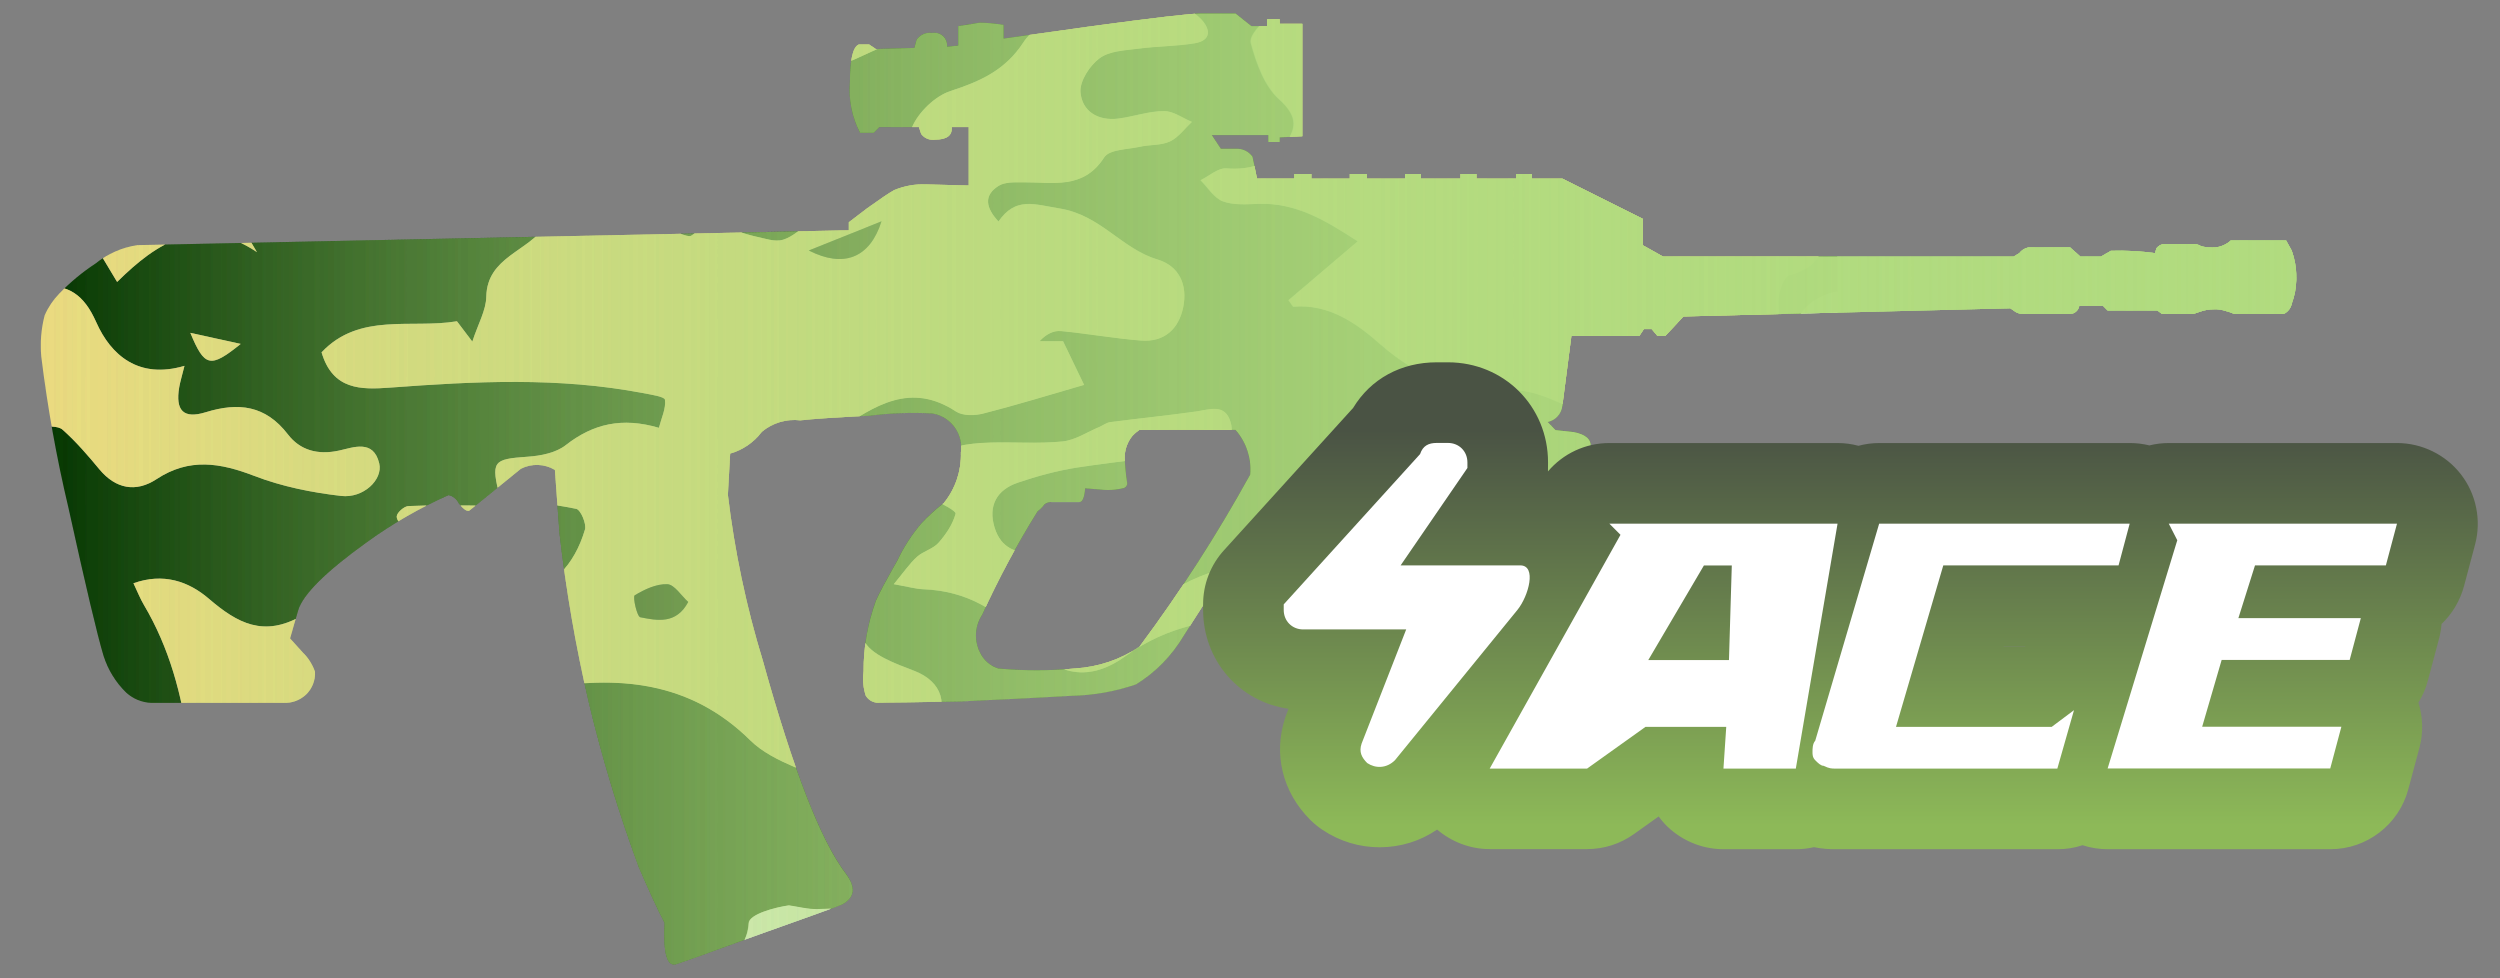 <?xml version="1.0" encoding="utf-8"?>
<!-- Generator: Adobe Illustrator 16.0.0, SVG Export Plug-In . SVG Version: 6.00 Build 0)  -->
<!DOCTYPE svg PUBLIC "-//W3C//DTD SVG 1.1//EN" "http://www.w3.org/Graphics/SVG/1.1/DTD/svg11.dtd">
<svg version="1.1" id="case1" xmlns="http://www.w3.org/2000/svg" xmlns:xlink="http://www.w3.org/1999/xlink" x="0px" y="0px"
	 width="92px" height="36px" viewBox="0 0 92 36" enable-background="new 0 0 92 36" xml:space="preserve">
<rect x="0" y="0" width="92" height="36" fill="#808080" stroke="none"/>
<linearGradient id="shape_5_" gradientUnits="userSpaceOnUse" x1="-6.82" y1="847.863" x2="76.184" y2="847.863" gradientTransform="matrix(1 0 0 1 8.32 -829.865)">
	<stop  offset="0" style="stop-color:#B1DB7F;stop-opacity:0"/>
	<stop  offset="0.106" style="stop-color:#B1DB7F;stop-opacity:0.106"/>
	<stop  offset="1" style="stop-color:#B1DB7F"/>
</linearGradient>
<path id="shape_2_" fill="url(#shape_5_)" d="M41.307,17.971c0.016,0,0.032-0.004,0.047-0.01c0.1-0.033,0.153-0.143,0.118-0.242
	c-0.043-0.281-0.07-0.563-0.082-0.846c-0.01-0.307,0.093-0.607,0.29-0.842c0.077-0.08,0.162-0.152,0.252-0.213l0,0h3.535
	c0.398,0.451,0.594,1.047,0.542,1.646c-1.214,2.201-2.575,4.318-4.078,6.336c-0.705,0.476-1.525,0.75-2.374,0.8
	c-0.94,0.088-1.887,0.088-2.828,0c-0.294-0.097-0.535-0.31-0.667-0.589c-0.223-0.448-0.191-0.979,0.084-1.395
	c0.595-1.312,1.276-2.58,2.037-3.802c0.096-0.069,0.182-0.155,0.252-0.254c0.081-0.063,0.185-0.097,0.289-0.085h1
	c0.112,0,0.183-0.17,0.209-0.506l0.541,0.043c0.099,0.014,0.199,0.02,0.299,0.02C40.953,18.033,41.131,18.012,41.307,17.971
	 M44.177,0.498c-0.36,0-1.68,0.153-3.957,0.46L36.932,1.42V0.919c-0.289-0.052-0.581-0.081-0.876-0.085l-0.791,0.127v0.716
	L34.85,1.721c0.005-0.045,0.004-0.09-0.004-0.133c-0.045-0.252-0.285-0.42-0.537-0.375c-0.224-0.035-0.45,0.063-0.578,0.25
	l-0.082,0.3l-1.416,0.042l-0.25-0.169h-0.374c-0.221,0.086-0.332,0.548-0.332,1.396c-0.054,0.642,0.077,1.286,0.374,1.856h0.5
	l0.209-0.211h1.456l0.083,0.252c0.115,0.157,0.307,0.238,0.5,0.211c0.443,0,0.652-0.153,0.624-0.463h0.626v2.15l-1.58-0.041
	c-0.399-0.016-0.797,0.057-1.166,0.211c-0.2,0.111-0.529,0.336-1,0.674l-0.667,0.508v0.295L5.057,9.021
	C4.492,9.104,3.961,9.338,3.518,9.697c-0.483,0.316-0.93,0.686-1.331,1.1c-0.227,0.232-0.411,0.504-0.542,0.801
	c-0.131,0.494-0.173,1.01-0.127,1.52c0.23,1.873,0.564,3.732,1,5.569c0.638,2.896,1.069,4.713,1.291,5.444
	c0.162,0.513,0.448,0.979,0.832,1.354c0.25,0.229,0.574,0.365,0.914,0.38h4.871c0.306,0.02,0.608-0.091,0.832-0.3
	c0.231-0.219,0.353-0.528,0.334-0.846c-0.094-0.271-0.251-0.519-0.459-0.718l-0.458-0.508l0.292-1.015
	c0.167-0.59,1.013-1.435,2.54-2.53c0.938-0.679,1.943-1.259,3-1.73c0.162,0.039,0.299,0.15,0.374,0.302
	c0.193,0.252,0.334,0.334,0.416,0.252l1.872-1.521c0.396-0.201,0.868-0.186,1.25,0.043l0.169,2.326
	c0.239,2.1,0.601,4.186,1.082,6.246c0.49,2.047,1.102,4.061,1.832,6.035c0.388,0.899,0.706,1.59,0.955,2.064
	c-0.056,1.102,0.083,1.607,0.416,1.521c0.277-0.086,1.303-0.453,3.079-1.102c1.749-0.621,2.761-0.984,3.039-1.1
	c0.471-0.254,0.513-0.635,0.126-1.143c-0.916-1.207-1.928-3.813-3.039-7.809c-0.612-1.995-1.044-4.045-1.292-6.119l0.084-1.52
	c0.466-0.133,0.876-0.414,1.166-0.801c0.394-0.33,0.906-0.484,1.416-0.422c0.498-0.055,1.346-0.113,2.538-0.17
	c0.772-0.1,1.552-0.129,2.329-0.084c0.678,0.117,1.14,0.754,1.041,1.437c0.02,0.674-0.202,1.334-0.625,1.857
	c-0.298,0.23-0.576,0.482-0.833,0.758c-0.349,0.412-0.643,0.865-0.875,1.354c-0.416,0.73-0.68,1.223-0.791,1.479
	c-0.307,0.84-0.462,1.725-0.457,2.616c-0.042,0.3-0.013,0.603,0.082,0.888c0.114,0.186,0.327,0.285,0.542,0.254
	c0.388,0,1.359-0.017,2.914-0.045c1.803-0.084,3.177-0.154,4.119-0.209c0.808-0.018,1.609-0.158,2.372-0.422
	c0.717-0.441,1.314-1.055,1.743-1.775c1.471-2.309,2.359-3.66,2.664-4.055c0.85-1.359,1.918-2.572,3.162-3.586
	c1.191-0.238,2.411-0.295,3.62-0.168c1.082,0.057,2.123,0.111,3.123,0.168c-0.249,0.111-0.498,0.238-0.749,0.379
	c-0.5,0.281-0.706,0.537-0.623,0.762c0.055,0.139,0.165,0.393,0.333,0.758c0.13,0.342,0.228,0.695,0.29,1.055
	c0.061,0.504-0.01,1.014-0.208,1.479c-0.249,0.674-0.442,1.364-0.584,2.067c-0.173,1.131-0.243,2.272-0.208,3.418l1.04,0.302
	c0.592,0.196,1.209,0.309,1.831,0.336c0.54,0.004,1.078-0.097,1.582-0.293c0.499-0.195,0.693-0.394,0.582-0.593
	c-0.535-0.842-0.862-1.795-0.956-2.789v-2.192c0.041-0.646,0.024-1.297-0.043-1.94c-0.072-0.69-0.029-1.392,0.127-2.067
	c0.026-0.281-0.181-0.463-0.625-0.549l-0.667-0.072l-0.289-0.299c0.287-0.061,0.504-0.297,0.54-0.59l0.334-2.576h2.5l0.166-0.252
	h0.291l0.21,0.252h0.289l0.668-0.717l12.027-0.301l0.125,0.086c0.094,0.078,0.211,0.121,0.332,0.125h1.707
	c0.184,0.01,0.344-0.119,0.375-0.299h0.875l0.166,0.168h1.832l0.168,0.127h1.162l0.25-0.084c0.158-0.057,0.328-0.086,0.5-0.086
	c0.125-0.006,0.252,0.008,0.371,0.043c0.131,0.033,0.256,0.074,0.375,0.125h1.83c0.15-0.072,0.26-0.215,0.291-0.379
	c0.104-0.279,0.161-0.574,0.166-0.873v-0.098c0.002-0.332-0.055-0.66-0.166-0.973L84.13,8.852h-2.04
	C81.928,9,81.725,9.088,81.509,9.107c-0.168,0.008-0.336-0.006-0.5-0.043c-0.085-0.055-0.185-0.086-0.286-0.086h-1.041
	c-0.133-0.002-0.258,0.063-0.332,0.172l-0.043,0.166c-0.537-0.074-1.08-0.104-1.625-0.086l-0.373,0.213h-0.75l-0.377-0.338h-1.539
	c-0.133,0.027-0.252,0.104-0.334,0.211L74.1,9.443H61.201l-0.75-0.42V8.051l-2.956-1.477h-1.124v-0.17h-0.582v0.17h-1.457v-0.17
	h-0.583v0.17h-1.456v-0.17h-0.584v0.17h-1.412v-0.17h-0.624v0.17h-1.416v-0.17h-0.625v0.168h-1.374L46.092,5.77
	c-0.139-0.201-0.378-0.314-0.624-0.293h-0.541L44.594,4.97h2.081v0.255h0.417v-0.17l0.833-0.042V0.877h-0.833v-0.17h-0.458v0.254
	H46.05l-0.582-0.464L44.177,0.498L44.177,0.498z"/>
<g>
	<g>
		<defs>
			<path id="SVGID_1_" d="M41.307,17.971c0.016,0,0.032-0.004,0.047-0.01c0.1-0.033,0.153-0.143,0.118-0.242
				c-0.043-0.281-0.07-0.563-0.082-0.846c-0.01-0.307,0.093-0.607,0.29-0.842c0.077-0.08,0.162-0.152,0.252-0.213l0,0h3.535
				c0.398,0.451,0.594,1.047,0.542,1.646c-1.214,2.201-2.575,4.318-4.078,6.336c-0.705,0.476-1.525,0.75-2.374,0.8
				c-0.94,0.088-1.887,0.088-2.828,0c-0.294-0.097-0.535-0.31-0.667-0.589c-0.223-0.448-0.191-0.979,0.084-1.395
				c0.595-1.312,1.276-2.58,2.037-3.802c0.096-0.069,0.182-0.155,0.252-0.254c0.081-0.063,0.185-0.097,0.289-0.086h1
				c0.112,0,0.183-0.17,0.209-0.506l0.541,0.043c0.099,0.014,0.199,0.021,0.299,0.021C40.953,18.033,41.131,18.012,41.307,17.971
				 M44.177,0.498c-0.36,0-1.68,0.153-3.957,0.46L36.932,1.42V0.919c-0.289-0.052-0.581-0.081-0.876-0.085l-0.791,0.127v0.716
				L34.85,1.721c0.005-0.045,0.004-0.09-0.004-0.133c-0.045-0.252-0.285-0.42-0.537-0.375c-0.224-0.035-0.45,0.063-0.578,0.25
				l-0.082,0.3l-1.416,0.042l-0.25-0.169h-0.374c-0.221,0.086-0.332,0.548-0.332,1.396c-0.054,0.642,0.077,1.286,0.374,1.856h0.5
				l0.209-0.211h1.456l0.083,0.252c0.115,0.157,0.307,0.238,0.5,0.211c0.443,0,0.652-0.153,0.624-0.463h0.626v2.15l-1.58-0.041
				c-0.399-0.016-0.797,0.057-1.166,0.211c-0.2,0.111-0.529,0.336-1,0.674l-0.667,0.508v0.295L5.057,9.021
				C4.492,9.104,3.961,9.338,3.518,9.697c-0.483,0.316-0.93,0.686-1.331,1.1c-0.227,0.232-0.411,0.504-0.542,0.801
				c-0.131,0.494-0.173,1.01-0.127,1.52c0.23,1.873,0.564,3.732,1,5.569c0.638,2.896,1.069,4.713,1.291,5.444
				c0.162,0.513,0.448,0.979,0.832,1.354c0.25,0.229,0.574,0.365,0.914,0.38h4.871c0.306,0.02,0.608-0.091,0.832-0.3
				c0.231-0.219,0.353-0.528,0.334-0.846c-0.094-0.271-0.251-0.519-0.459-0.718l-0.458-0.508l0.292-1.015
				c0.167-0.59,1.013-1.435,2.54-2.53c0.938-0.679,1.943-1.259,3-1.729c0.162,0.038,0.299,0.149,0.374,0.3
				c0.193,0.252,0.334,0.334,0.416,0.252l1.872-1.521c0.396-0.201,0.868-0.186,1.25,0.043l0.169,2.326
				c0.239,2.101,0.601,4.187,1.082,6.246c0.49,2.047,1.102,4.062,1.832,6.034c0.388,0.9,0.706,1.591,0.955,2.065
				c-0.056,1.101,0.083,1.607,0.416,1.521c0.277-0.087,1.303-0.453,3.079-1.101c1.749-0.621,2.761-0.986,3.039-1.101
				c0.471-0.254,0.513-0.636,0.126-1.144c-0.916-1.207-1.928-3.812-3.039-7.808c-0.612-1.995-1.044-4.045-1.292-6.118l0.084-1.521
				c0.466-0.133,0.876-0.414,1.166-0.801c0.394-0.33,0.906-0.484,1.416-0.422c0.498-0.055,1.346-0.113,2.538-0.17
				c0.772-0.1,1.552-0.129,2.329-0.084c0.678,0.117,1.14,0.754,1.041,1.436c0.02,0.674-0.202,1.334-0.625,1.858
				c-0.298,0.229-0.576,0.481-0.833,0.758c-0.349,0.412-0.643,0.865-0.875,1.353c-0.416,0.731-0.68,1.222-0.791,1.478
				c-0.307,0.84-0.462,1.726-0.457,2.617c-0.042,0.299-0.013,0.603,0.082,0.887c0.114,0.187,0.327,0.285,0.542,0.254
				c0.388,0,1.359-0.016,2.914-0.045c1.803-0.084,3.177-0.153,4.119-0.209c0.808-0.017,1.609-0.157,2.372-0.422
				c0.717-0.44,1.314-1.054,1.743-1.774c1.471-2.31,2.359-3.66,2.664-4.056c0.85-1.358,1.918-2.571,3.162-3.585
				c1.191-0.238,2.411-0.295,3.62-0.168c1.082,0.057,2.123,0.111,3.123,0.168c-0.249,0.111-0.498,0.238-0.749,0.379
				c-0.5,0.281-0.706,0.537-0.623,0.762c0.055,0.139,0.165,0.393,0.333,0.758c0.13,0.342,0.228,0.695,0.29,1.056
				c0.061,0.504-0.01,1.012-0.208,1.479c-0.249,0.674-0.442,1.363-0.584,2.066c-0.173,1.133-0.243,2.273-0.208,3.418l1.04,0.303
				c0.592,0.195,1.209,0.309,1.831,0.336c0.54,0.004,1.078-0.098,1.582-0.293c0.499-0.195,0.693-0.395,0.582-0.594
				c-0.535-0.842-0.862-1.795-0.956-2.787v-2.193c0.041-0.646,0.024-1.297-0.043-1.939c-0.072-0.691-0.029-1.393,0.127-2.068
				c0.026-0.281-0.181-0.463-0.625-0.549l-0.667-0.072l-0.289-0.299c0.287-0.062,0.504-0.297,0.54-0.59l0.334-2.576h2.5l0.166-0.252
				h0.291l0.21,0.252h0.289l0.668-0.717l12.027-0.301l0.125,0.086c0.094,0.078,0.211,0.121,0.332,0.125h1.707
				c0.184,0.01,0.344-0.119,0.375-0.299h0.875l0.166,0.168h1.832l0.168,0.127h1.162l0.25-0.084c0.158-0.057,0.328-0.086,0.5-0.086
				c0.125-0.006,0.252,0.008,0.371,0.043c0.131,0.033,0.256,0.074,0.375,0.125h1.83c0.15-0.072,0.26-0.215,0.291-0.379
				c0.104-0.279,0.161-0.574,0.166-0.873v-0.098c0.002-0.332-0.055-0.66-0.166-0.973L84.13,8.852h-2.04
				C81.928,9,81.725,9.088,81.509,9.107c-0.168,0.008-0.336-0.006-0.5-0.043c-0.085-0.055-0.185-0.086-0.286-0.086h-1.041
				c-0.133-0.002-0.258,0.063-0.332,0.172l-0.043,0.166c-0.537-0.074-1.08-0.104-1.625-0.086l-0.373,0.213h-0.75l-0.377-0.338
				h-1.539c-0.133,0.027-0.252,0.104-0.334,0.211L74.1,9.443H61.201l-0.75-0.42V8.051l-2.956-1.477h-1.124v-0.17h-0.582v0.17h-1.457
				v-0.17h-0.583v0.17h-1.456v-0.17h-0.584v0.17h-1.412v-0.17h-0.624v0.17h-1.416v-0.17h-0.625v0.168h-1.374L46.092,5.77
				c-0.139-0.201-0.378-0.314-0.624-0.293h-0.541L44.594,4.97h2.081v0.255h0.417v-0.17l0.833-0.042V0.877h-0.833v-0.17h-0.458v0.254
				H46.05l-0.582-0.464L44.177,0.498L44.177,0.498z"/>
		</defs>
		<clipPath id="SVGID_2_">
			<use xlink:href="#SVGID_1_"  overflow="visible"/>
		</clipPath>
		<g clip-path="url(#SVGID_2_)">
			<path fill="#033500" d="M25.703,35.494c-0.508,0-1.016,0-1.523,0c-0.962-0.195-1.925-0.396-3.081-0.629
				c-0.092,0.104-0.316,0.365-0.541,0.629c-4.574,0-9.147,0-13.721,0C6.56,35.033,6.194,34.6,6.039,34.1
				c-0.098-0.313,0.119-0.727,0.195-1.095c0.338,0.081,0.689,0.128,1.01,0.255c0.158,0.063,0.259,0.271,0.386,0.411
				c0.571,0.634,0.943,0.422,1.261-0.294C8.58,33.154,8.307,32.96,7.889,32.66c1.415-0.545,1.932-1.512,1.884-2.938
				c-0.012-0.351,0.739-0.859,1.234-1.055c0.57-0.223,1.256-0.122,1.872-0.257c0.819-0.179,1.796-0.027,2.474-1.103
				c-0.479-0.16-0.853-0.352-1.246-0.406c-0.562-0.086-1.154,0-1.7-0.131c-0.363-0.088-0.958-0.448-0.942-0.646
				c0.04-0.474,0.255-1.146,0.616-1.343c1.44-0.782,3.218-0.51,4.385,0.094c1.223,0.633,2.229,0.672,3.375,0.469
				c2.883-0.508,5.544-0.302,7.77,1.896c0.438,0.435,1.043,0.729,1.619,0.979c1.744,0.752,3.928,0.148,5.049-1.34
				c0.693-0.918,0.39-1.805-0.635-2.197c-0.687-0.266-1.623-0.59-1.864-1.145c-0.403-0.924-0.923-1.157-1.8-1.141
				c-1.238,0.021-2.081-0.734-2.223-1.992c-0.083-0.732-0.17-1.487-0.078-2.207c0.042-0.338,0.459-0.69,0.788-0.914
				c0.769-0.523,1.607-0.946,2.382-1.461c1.347-0.9,2.661-1.787,4.336-0.682c0.249,0.163,0.691,0.152,1.007,0.07
				c1.209-0.307,2.403-0.678,3.702-1.053c-0.229-0.477-0.493-1.024-0.774-1.607c-0.294,0-0.579,0-0.863,0
				c0.244-0.266,0.52-0.396,0.782-0.373c0.985,0.094,1.963,0.271,2.948,0.35c0.855,0.067,1.392-0.42,1.556-1.229
				c0.163-0.81-0.138-1.511-0.947-1.753c-1.313-0.391-2.096-1.637-3.6-1.877c-0.948-0.153-1.613-0.438-2.252,0.477
				c-0.468-0.502-0.553-0.957,0-1.308c0.239-0.152,0.608-0.131,0.918-0.133c1.081-0.009,2.205,0.278,2.975-0.921
				c0.189-0.291,0.861-0.287,1.318-0.389c0.365-0.082,0.776-0.041,1.101-0.195c0.313-0.146,0.54-0.471,0.805-0.717
				c-0.342-0.144-0.688-0.403-1.029-0.399c-0.562,0.004-1.118,0.206-1.684,0.278c-0.744,0.094-1.334-0.274-1.386-0.976
				c-0.03-0.41,0.345-0.983,0.708-1.25c0.368-0.269,0.942-0.284,1.433-0.351c0.687-0.09,1.385-0.082,2.066-0.197
				c0.635-0.107,0.566-0.539,0.223-0.893c-0.205-0.213-0.545-0.429-0.814-0.416c-1.453,0.064-2.912,0.131-4.346,0.35
				c-0.502,0.078-1.09,0.494-1.372,0.928C37,2.574,36.079,2.992,34.985,3.346c-0.574,0.186-1.189,0.78-1.427,1.342
				c-0.369,0.87-0.901,1.26-1.777,1.275c-0.857,0.016-1.717-0.041-2.569,0.021c-0.284,0.021-0.548,0.312-0.821,0.479
				c0.208,0.186,0.444,0.349,0.62,0.561c0.298,0.361,0.559,0.75,0.835,1.129c-0.34,0.233-0.654,0.553-1.031,0.668
				c-0.299,0.092-0.678-0.05-1.014-0.121c-0.779-0.166-1.541-0.655-2.35-0.037c-0.107,0.084-0.397-0.079-0.605-0.115
				c-0.259-0.046-0.521-0.081-0.782-0.114c-0.611-0.075-1.22-0.187-1.833-0.215c-0.739-0.037-1.92-0.286-2.14,0.056
				c-0.631,0.979-2.167,1.172-2.196,2.641c-0.009,0.504-0.302,1-0.514,1.652c-0.221-0.291-0.39-0.514-0.566-0.746
				c-1.682,0.282-3.585-0.34-4.983,1.143c0.414,1.389,1.444,1.379,2.535,1.297c3.097-0.232,6.195-0.391,9.275,0.199
				c0.295,0.057,0.812,0.13,0.828,0.249c0.042,0.319-0.129,0.667-0.223,1.032c-1.355-0.398-2.422-0.149-3.43,0.639
				c-0.36,0.283-0.922,0.393-1.402,0.425c-1.284,0.092-1.357,0.151-1.014,1.519c0.912,0.119,1.868,0.209,2.803,0.399
				c0.162,0.032,0.386,0.549,0.321,0.765c-0.388,1.301-1.201,2.202-2.594,2.479c-0.769,0.152-1.635,0.15-2.28,0.523
				c-1.235,0.715-2.398,0.935-3.748,0.401c-0.56-0.225-1.377-0.477-1.802-0.231c-1.397,0.797-2.364,0.274-3.409-0.623
				c-0.759-0.654-1.69-0.965-2.782-0.575c0.142,0.297,0.245,0.559,0.386,0.798c0.936,1.58,1.397,3.31,1.64,5.111
				c0.197,1.465-0.619,2.271-2.069,1.981c-0.492-0.096-0.987-0.224-1.452-0.41c-0.53-0.213-0.993-0.352-1.438,0.168
				s-0.271,0.981,0.04,1.468c0.418,0.66,0.351,1.14-0.516,1.289c0-5.398,0-10.795,0-16.195c0.274,0.041,0.631-0.014,0.804,0.141
				c0.492,0.438,0.927,0.944,1.35,1.455c0.609,0.732,1.355,0.857,2.105,0.363c1.206-0.795,2.343-0.602,3.601-0.118
				c1.011,0.39,2.11,0.61,3.19,0.735c0.821,0.097,1.543-0.6,1.405-1.193c-0.212-0.902-0.962-0.588-1.483-0.475
				c-0.783,0.17-1.433-0.015-1.876-0.594c-0.827-1.076-1.821-1.189-3.026-0.818c-0.822,0.256-1.12-0.062-0.977-0.914
				c0.034-0.2,0.095-0.395,0.194-0.793c-1.685,0.499-2.708-0.391-3.247-1.608c-0.453-1.017-1.022-1.392-2.039-1.321
				c0-1.334,0-2.668,0-4.002c0.447-0.475,1.054-0.873,0.783-1.733C2.033,4.738,1.767,4.68,1.502,4.621c0-0.762,0-1.524,0-2.286
				c1.08,0.321,2.161,0.643,3.242,0.964C6.3,1.998,7.687,2.563,9.033,3.678c0.088,0.072,0.243,0.06,0.362,0.101
				c0.737,0.265,0.597,0.875,0.396,1.344c-0.194,0.443-0.606,0.574-1.09,0.183C8.071,4.797,7.377,4.793,6.68,5.242
				C5.39,6.078,4.09,6.896,2.739,7.759c0.567,0.944,1.036,1.726,1.57,2.617C5.785,8.918,7.372,7.88,9.456,9.279
				C9.272,8.967,9.088,8.656,8.83,8.221c1.23-0.408,2.372-0.881,3.56-1.15c1.167-0.267,2.378-0.349,3.575-0.461
				c0.332-0.031,0.68,0.125,1.023,0.188c0.229,0.042,0.46,0.072,0.749,0.117c0.007-0.94-0.662-1.143-1.203-1.502
				c-0.589-0.393-1.149-0.852-1.643-1.357c-0.857-0.879-1.644-1.829-2.488-2.722c-0.158-0.167-0.468-0.318-0.678-0.285
				c-1.035,0.16-1.788-0.2-2.25-1.209C8.948,0.945,8.722,1.007,7.689,0.423C6.36-0.33,6.145-0.297,5.088,0.814
				C4.892,1.021,4.635,1.188,4.495,1.427C4.066,2.158,3.623,2.408,2.851,1.794C2.508,1.521,1.958,1.511,1.502,1.382
				c0-3.621,0-7.242,0-10.863c0.145,0,0.29-0.001,0.436-0.001c1.026-0.648,2.055-1.034,3.216-0.259
				c0.188,0.126,0.555-0.044,0.834-0.021C6.882-9.687,7.82-9.726,8.651-9.45c0.685,0.228,1.166,0.253,1.689-0.229
				c0.679-0.625,1.227-0.443,1.883,0.166c0.768,0.71,1.694,1.25,2.552,1.861c0.084-0.042,0.167-0.084,0.251-0.126
				c-0.42-1.681,1.833-2.364,1.419-4.179c-0.26,0.287-0.438,0.483-0.775,0.856c0.225-0.536,0.354-0.845,0.5-1.19
				c-0.231-0.163-0.429-0.313-0.637-0.448c-1.327-0.854-2.519-1.785-2.664-3.558c-0.019-0.231-0.547-0.482-0.883-0.612
				c-0.634-0.247-1.341-0.332-1.934-0.645c-0.275-0.144-0.51-0.679-0.475-1.006c0.029-0.26,0.483-0.651,0.771-0.671
				c0.743-0.051,1.497,0.063,2.246,0.125c0.716,0.063,1.44,0.253,2.142,0.185c0.696-0.067,1.084-0.688,0.822-1.323
				c-0.128-0.311-0.77-0.555-1.188-0.568c-0.68-0.021-1.366,0.229-2.052,0.252c-0.754,0.026-1.068-0.483-0.832-1.195
				c0.364-1.102,1.398-1.656,2.675-1.394c0.854,0.175,1.696,0.407,2.474,0.597c-0.117,0.303-0.231,0.599-0.344,0.894
				c0.314,0.102,0.624,0.267,0.945,0.29c0.503,0.038,1.039,0.077,1.516-0.054c2.401-0.655,4.633-0.165,6.833,0.832
				c1.837,0.832,3.785,1.38,5.803,1.265c0.995-0.057,1.989-0.526,2.929-0.934c0.264-0.115,0.479-0.688,0.447-1.025
				c-0.023-0.247-0.485-0.455-0.753-0.678c-0.706-0.594-1.51-1.106-2.088-1.805c-0.471-0.568-0.79-0.759-1.327-0.268
				c0.12,0.234,0.26,0.443,0.318,0.674c0.012,0.048-0.27,0.193-0.43,0.259c-0.337,0.139-0.737,0.185-1.016,0.395
				c-0.644,0.482-1.296,0.47-1.954,0.139c-0.848-0.425-1.673-0.894-2.494-1.367c-0.987-0.571-1.044-1.006-0.299-1.836
				c0.16-0.178,0.263-0.408,0.404-0.631c0.622,0.923,1.497,0.918,2.058,0.009c0.358-0.582,0.679-0.997,1.508-0.667
				c0.335,0.134,1.087-0.065,1.254-0.348c0.604-1.024,1.446-1.246,2.544-1.254c1.125-0.007,2.092,0.705,2.381,1.789
				c0.126,0.479,0.525,1.011,0.952,1.26c1.154,0.67,1.187,0.616,0.552,1.909c0.431,0.062,0.831,0.107,1.227,0.177
				c0.992,0.175,2.052,0.197,2.956,0.584c1.07,0.458,1.973,0.448,2.98-0.063c1.096-0.555,2.248-0.997,3.357-1.524
				c0.711-0.336,1.445-0.663,2.066-1.133c0.828-0.628,1.014-1.613,0.58-2.267c0.385-0.178,0.771-0.358,1.157-0.539
				c-0.392-0.766-0.841-0.685-1.25-0.254c-0.166-0.263-0.273-0.624-0.429-0.644c-0.879-0.114-0.75-0.679-0.641-1.26
				c6.396,0,12.795,0,19.246,0c0,4.192,0,8.384,0,12.577c-0.148,0.025-0.33,0.007-0.449,0.083c-0.338,0.216-0.645,0.472-0.969,0.711
				c0.268,0.177,0.523,0.374,0.803,0.525c0.188,0.101,0.41,0.14,0.615,0.206c0,1.715,0,3.43,0,5.146
				c-0.564,0.024-1.139,0.003-1.695,0.086c-0.926,0.139-1.854,0.301-2.756,0.551c-0.248,0.069-0.572,0.493-0.557,0.731
				c0.021,0.247,0.375,0.534,0.648,0.679c0.264,0.139,0.606,0.177,0.916,0.156c1.147-0.078,2.297-0.195,3.44-0.299
				c0,4.701,0,9.401,0,14.103c-0.59-0.171-1.19-0.31-1.771-0.521c-0.528-0.193-1.006-0.562-1.545-0.681
				c-1.086-0.241-2.205-0.344-3.303-0.554c-0.266-0.051-0.502-0.288-0.748-0.44c0.154-0.246,0.25-0.601,0.471-0.718
				c1.045-0.557,2.109-0.475,3.197,0.09c0.355-0.66,0.707-1.311,1.16-2.146c-0.967-0.074-1.744-0.119-2.518-0.201
				c-0.449-0.047-0.926-0.081-1.334-0.256c-1.074-0.461-1.17-0.449-1.67,0.861c-0.783-0.414-1.56-0.783-2.287-1.222
				c-0.723-0.435-1.4-0.94-1.984-1.339c-0.063,0.48,0,1.012-0.229,1.337c-0.146,0.209-0.728,0.147-1.109,0.146
				c-0.17,0-0.332-0.175-0.51-0.24c-0.926-0.336-1.854-0.661-2.784-0.99c-0.065,0.133-0.132,0.266-0.195,0.398
				c0.411,0.305,0.815,0.618,1.235,0.91c0.723,0.506,1.58,0.887,2.152,1.526c0.594,0.662,0.903,1.582,2.088,1.478
				c-0.471,0.135-0.916,0.182-1.246,0.01c-1.15-0.594-2.246-1.291-3.395-1.888c-0.296-0.151-0.721-0.159-1.058-0.093
				c-0.581,0.117-0.671-0.093-0.601-0.602c0.105-0.754-0.297-0.756-0.896-0.526c0.479,0.705,0.246,1.053-0.501,1.192
				c-0.496,0.093-1.037,0.162-1.453,0.414c-0.351,0.211-0.833,0.744-0.765,1.004c0.201,0.742,0.496,1.586,1.039,2.076
				c0.735,0.656,0.65,1.122,0.139,1.747l0.023-0.021c-0.545,0.679-1.247,0.885-2.106,0.82c-0.302-0.023-0.627,0.279-0.943,0.434
				c0.271,0.27,0.494,0.654,0.819,0.777c0.395,0.147,0.875,0.108,1.314,0.093c1.383-0.048,2.475,0.616,3.65,1.379
				c-0.907,0.772-1.729,1.469-2.546,2.166c0.061,0.08,0.111,0.161,0.169,0.239c1.334-0.106,2.327,0.606,3.231,1.402
				c1.387,1.215,2.924,1.788,4.781,1.676c0.641-0.035,1.336,0.246,1.945,0.524c0.859,0.39,2.672,0.027,3.324-0.642
				c0.342-0.35,0.881-0.569,1.371-0.707c0.51-0.141,1.078-0.063,1.604-0.164c1.332-0.25,1.691-0.825,1.598-2.193
				c-0.024-0.355,0.188-1.001,0.4-1.052c1.186-0.282,1.398-1.147,1.527-2.14c0.047-0.363,0.166-0.721,0.25-1.08
				c0,1.27,0,2.541,0,3.813c-0.939,0.188-1.508,0.751-1.705,1.688c-0.113,0.526-0.24,1.049-0.326,1.578
				c-0.188,1.141-0.477,2.219-1.449,2.982c-0.191,0.15-0.445,0.417-0.422,0.604c0.053,0.451,0.197,0.914,0.416,1.313
				c0.084,0.155,0.617,0.274,0.688,0.19c0.267-0.313,0.479-0.7,0.603-1.094c0.063-0.207-0.14-0.479-0.162-0.725
				c-0.11-1.068,0.229-1.423,1.31-1.493c0.354-0.022,0.703-0.183,1.055-0.28c0,5.463,0,10.928,0,16.389
				c-1.002,0.253-1.268-0.565-1.715-1.155c-0.252-0.332-0.637-0.898-0.867-0.854c-0.967,0.175-1.9,0.525-2.828,0.859
				c-0.123,0.047-0.146,0.357-0.215,0.541c0.443,0.09,0.816,0.139,1.17,0.254c0.73,0.235,1.385,0.809,1.057,1.516
				c-0.4,0.854-0.141,1.646-0.221,2.464c-5.146,0-10.291,0-15.438,0c0.651-0.343,1.274-0.888,1.963-0.987
				c1.43-0.207,2.893-0.199,4.342-0.238c1.324-0.034,2.346-0.668,3.57-1.607c-1.308,0.116-2.148-0.041-2.205-1.345
				c-0.01-0.198-0.42-0.451-0.691-0.552c-0.469-0.17-0.973-0.326-1.465-0.338c-0.629-0.017-0.66-0.352-0.604-0.811
				c0.084-0.695,0.604-0.881,1.166-0.854c0.973,0.053,1.957,0.125,2.907,0.313c2.082,0.411,3.197-0.163,3.565-2.075
				c-0.563-0.137-1.137-0.266-1.704-0.407c-0.427-0.104-0.906-0.138-1.252-0.367c-0.685-0.453-1.289-1.021-1.796-1.438
				c0.123-0.481,0.537-1.153,0.351-1.539c-0.336-0.7-1.062-0.394-1.678-0.125c0.18,0.39,0.336,0.738,0.608,1.343
				c-0.627-0.099-1.053-0.068-1.379-0.232c-1.104-0.561-1.094-0.584-1.563,0.631c-0.707,1.826-1.468,2.345-3.343,2.314
				c-0.823-0.012-1.65-0.033-2.477,0.01c-0.563,0.027-1.135,0.104-1.671,0.262c-0.917,0.279-1.103,0.932-0.56,1.729
				c0.177,0.254,0.352,0.513,0.617,0.896c-0.856,0.197-1.584,0.416-2.328,0.527c-0.792,0.117-1.316,0.36-1.226,1.312
				c0.073,0.749-0.41,0.963-1.085,0.97c-0.765,0.015-0.941-0.428-0.83-1.041c0.092-0.514,0.296-1.006,0.435-1.509
				c0.135-0.496,0.249-0.995,0.433-1.733c-0.565,0.224-0.806,0.291-1.018,0.41c-1.274,0.709-2.572,1.127-4.084,0.827
				c-1.021-0.198-1.38,0.331-1.106,1.36c0.057,0.217,0.113,0.434,0.205,0.634c0.375,0.827,0.037,1.284-0.776,1.438
				c-0.394,0.074-0.809,0.037-1.215,0.059c-0.868,0.041-1.735,0.104-2.604,0.124c-0.347,0.006-0.695-0.089-1.042-0.138
				c-0.506,0.068-1.451,0.322-1.476,0.646C27.461,35.244,26.462,35.173,25.703,35.494z M41.145-12.062
				c-0.506-0.012-1.013-0.015-1.519-0.039c-1.125-0.052-2.171,0.039-2.434,1.039c-0.736,0.209-1.301,0.232-1.689,0.507
				c-0.968,0.688-1.977,0.949-3.135,0.706c-0.494-0.104-0.998-0.164-1.499-0.226c-2.19-0.268-4.439-0.16-6.527-1.093
				c-0.346-0.154-0.873-0.159-1.218-0.009c-1.118,0.486-2.135,0.152-3.194-0.166c-0.506-0.151-0.937-0.043-1.19,0.594
				c-0.238,0.6-0.706,1.104-1.054,1.665c-0.351,0.563-0.678,1.14-0.965,1.625c1.021,0.124,1.914,0.183,2.786,0.351
				c0.915,0.176,1.805,0.469,2.711,0.691c0.487,0.119,1.021,0.117,1.464,0.32c0.286,0.129,0.643,0.559,0.61,0.808
				c-0.033,0.26-0.462,0.583-0.775,0.667C23.072-4.5,22.575-4.568,22.1-4.561c-1.293,0.02-1.536,0.359-0.964,1.612
				c-1.077,0.229-2.122,0.45-3.167,0.672c0.012,0.146,0.023,0.293,0.035,0.438c0.689,0.103,1.377,0.203,2.148,0.317
				c0,0.447,0,0.898,0,1.457c1.685-0.36,2.899,0.451,4.072,1.356c1.288,0.992,2.804,1.208,4.359,1.439
				c2.12,0.313,3.654-1.24,5.563-1.57c0.501-0.086,0.44-0.631,0.047-0.863c-0.29-0.17-0.738-0.236-1.063-0.15
				c-0.887,0.229-1.73,0.631-2.62,0.828c-0.349,0.078-0.818-0.139-1.154-0.35c-0.167-0.105-0.301-0.622-0.204-0.729
				c0.246-0.271,0.627-0.422,0.963-0.604c0.074-0.04,0.2,0.021,0.28-0.016c0.242-0.105,0.632-0.201,0.67-0.365
				c0.045-0.204-0.144-0.574-0.34-0.697c-0.529-0.331-1.103-0.604-1.684-0.834c-0.556-0.221-1.21-0.26-1.695-0.572
				c-0.384-0.248-0.892-0.919-0.786-1.172c0.167-0.404,0.825-0.896,1.224-0.854c0.917,0.095,1.833,0.416,2.692,0.781
				c0.869,0.371,1.632,0.992,2.504,1.352c2.478,1.02,4.796,0.662,6.135-1.666c0.424-0.737,0.878-0.901,1.582-0.78
				c0.361,0.063,0.707,0.218,1.068,0.286c0.452,0.087,1.036,0.333,1.351,0.148c1.015-0.595,2.102-0.303,3.138-0.481
				c0.753-0.129,1.462-0.515,2.191-0.785c-0.037-0.125-0.074-0.25-0.112-0.376c-0.667-0.248-1.242,1.307-1.851,0.396
				c0.899-0.657,1.776-1.289,2.643-1.935c0.416-0.31,0.725-0.448,1.037,0.175c0.148,0.295,0.556,0.553,0.895,0.644
				c1.551,0.409,3.08,0.7,4.182,2.136c0.687,0.895,1.878,1.139,3.025,0.979c1-0.142,1.979-0.438,2.979-0.573
				c0.795-0.108,0.557-0.744,0.655-1.171c0.021-0.092-0.479-0.426-0.754-0.449C60.355-6.6,59.557-6.533,58.762-6.57
				C56.77-6.664,55.99-8.028,56.92-9.761c0.125-0.231,0.232-0.47,0.379-0.765c-1.793-0.191-3.836,0.603-4.648-1.705
				c-0.336,0-0.616,0-0.912,0c-0.229,0.804-0.461,1.608-0.689,2.416c-0.365,1.292-1.564,0.43-2.271,0.865
				c-0.146,0.089-0.383,0.085-0.561,0.041c-0.357-0.093-0.826-0.136-1.027-0.381c-0.76-0.929-1.616-1.065-2.703-0.663
				c-0.543,0.201-1.42-0.596-1.135-0.886c0.956-0.97,0.831-1.952,0.338-3.032c-0.037-0.081,0.025-0.206,0.055-0.389
				c-0.402,0.033-0.844-0.064-0.996,0.104c-0.592,0.654-1.091,1.392-1.625,2.098L41.145-12.062z M47.064-20.54
				c-0.684,0.318-1.139,0.673-1.625,0.724c-0.732,0.075-1.267,0.238-1.24,1.075c0.027,0.798,0.287,1.363,1.26,1.466
				c0.43,0.046,1.137,0.504,1.158,0.817c0.057,0.757,0.395,1.201,0.908,1.67c0.801,0.733,0.748,1.091-0.121,1.712
				c0.863,0.487,1.798,0.606,2.797,0.184c1.779-0.754,3.553-1.047,5.434-0.354c0.348,0.127,1.084,0.027,1.203-0.199
				c0.752-1.441,1.928-1.86,3.469-1.901c1.078-0.028,2.139-0.46,3.223-0.592c0.898-0.109,1.117-0.349,1.011-1.276
				c-0.035-0.313,0.19-0.687,0.381-0.982c0.131-0.21,0.396-0.336,0.922-0.75c-2.227-0.091-3.217-1.008-2.729-3.094
				c-0.506-0.036-0.909-0.009-1.282-0.109c-0.39-0.107-0.961-0.252-1.069-0.531c-0.277-0.722-0.8-0.668-1.375-0.731
				c-0.742-0.081-1.478-0.269-2.302-0.428c-0.606,0.425-1.41,0.982-2.205,1.546c-0.592,0.42-1.194,0.829-1.758,1.29
				c-0.164,0.136-0.328,0.506-0.259,0.643c0.105,0.203,0.425,0.403,0.656,0.414c0.597,0.026,1.224,0.037,1.795-0.109
				c1.627-0.415,3.136-0.101,4.563,0.666c0.285,0.152,0.634,0.584,0.599,0.835c-0.043,0.281-0.451,0.594-0.769,0.723
				c-0.365,0.151-0.808,0.16-1.213,0.153c-1.283-0.02-2.259,0.415-2.884,1.619c-0.192,0.376-0.643,0.747-1.047,0.868
				c-1.473,0.439-2.983,0.577-4.479,0.106c-0.271-0.086-0.607-0.528-0.605-0.802c0.013-1.422,0.049-1.438-1.34-1.812
				c-0.767-0.205-1.108-0.668-1.078-1.449C47.079-19.608,47.064-20.066,47.064-20.54z M48.059,20.014
				c-1.094,0.328-2.224,0.655-3.348,1.006c-0.391,0.125-0.777,0.276-1.137,0.472c-1.192,0.666-1.395,0.672-2.201-0.408
				c-0.519-0.692-1.144-0.956-1.97-0.86c-0.408,0.045-0.822,0.061-1.231,0.104c-0.748,0.078-1.336-0.144-1.571-0.905
				c-0.247-0.802,0.074-1.392,0.848-1.656c0.714-0.243,1.452-0.442,2.196-0.56c1.594-0.244,3.205-0.389,4.794-0.65
				c0.471-0.079,1.054-0.339,0.844-1.025c-0.211-0.692-0.772-0.455-1.274-0.385c-1.05,0.148-2.105,0.254-3.157,0.391
				c-0.139,0.019-0.267,0.123-0.403,0.18c-0.447,0.188-0.885,0.482-1.347,0.531c-0.875,0.089-1.764,0.016-2.647,0.041
				c-1.917,0.054-2.422,0.584-2.722,1.834c0.204,0.082,0.422,0.139,0.611,0.246c0.299,0.166,0.85,0.438,0.821,0.537
				c-0.104,0.389-0.354,0.763-0.63,1.072c-0.202,0.227-0.559,0.307-0.79,0.514c-0.275,0.25-0.489,0.566-0.855,1.008
				c0.538,0.095,0.808,0.175,1.08,0.186c1.588,0.058,2.793,0.769,3.838,1.963c1.09,1.244,2.293,1.459,3.631,0.484
				c1.54-1.115,3.19-1.374,5.004-1.439c1.101-0.043,2.188-0.454,3.282-0.698c-0.019-0.115-0.031-0.228-0.049-0.345
				c-0.469-0.123-1.089-0.106-1.363-0.409C48.038,20.938,48.109,20.322,48.059,20.014z M38.476-16.129
				c-0.093-0.026-0.293-0.112-0.499-0.134c-1.976-0.204-3.955-0.385-5.931-0.598c-0.874-0.094-1.737-0.291-2.612-0.362
				c-1.115-0.091-2.167,0.135-2.887,1.085c-0.594,0.786-0.159,1.756,0.794,1.799c0.215,0.01,0.487-0.346,0.652-0.292
				c0.764,0.249,1.595,0.457,2.225,0.92c0.993,0.729,1.928,0.661,2.925,0.183C34.923-14.381,36.692-15.257,38.476-16.129z
				 M63.432,28.703c1.107-1.78,1.115-2.172-0.072-3.449c-0.235-0.26-0.793-0.549-0.985-0.439c-0.313,0.177-0.588,0.66-0.619,1.033
				C61.643,27.124,62.381,27.968,63.432,28.703z M17.68,18.604c-0.916,0-1.785-0.021-2.649,0.019
				c-0.16,0.007-0.423,0.239-0.432,0.382c-0.01,0.146,0.21,0.411,0.371,0.446c0.841,0.188,1.696,0.323,2.607,0.485
				C17.617,19.41,17.645,19.048,17.68,18.604z M55.818-27.522c0.303,0.132,0.635,0.373,0.99,0.41
				c0.532,0.055,1.104,0.043,1.608-0.099c0.179-0.05,0.224-0.571,0.328-0.877c-0.313-0.049-0.658-0.198-0.942-0.126
				C57.143-28.046,56.506-27.771,55.818-27.522z M48.671,19.109c0.185,0.61,0.276,1.182,0.536,1.66
				c0.139,0.258,0.656,0.563,0.844,0.482c0.453-0.195,0.387-1.646-0.025-2.173C49.548,18.475,49.105,18.775,48.671,19.109z
				 M8.859,12.656c-0.72-0.16-1.221-0.267-1.855-0.408C7.529,13.511,7.734,13.563,8.859,12.656z"/>
			<path fill="#EADA7F" d="M1.502,31.871c0.866-0.15,0.934-0.629,0.516-1.289c-0.311-0.484-0.485-0.949-0.04-1.467
				c0.445-0.521,0.908-0.381,1.438-0.168c0.464,0.188,0.959,0.313,1.452,0.408c1.45,0.285,2.266-0.52,2.069-1.98
				c-0.242-1.805-0.704-3.532-1.64-5.111c-0.142-0.24-0.244-0.502-0.386-0.799c1.091-0.391,2.022-0.08,2.782,0.574
				c1.045,0.896,2.012,1.422,3.409,0.623c0.425-0.241,1.243,0.009,1.802,0.232c1.35,0.532,2.513,0.313,3.748-0.4
				c0.645-0.375,1.511-0.373,2.28-0.523c1.393-0.277,2.206-1.178,2.594-2.479c0.064-0.215-0.159-0.732-0.321-0.766
				c-0.935-0.191-1.892-0.282-2.803-0.398c-0.343-1.367-0.27-1.428,1.014-1.52c0.48-0.031,1.042-0.142,1.402-0.425
				c1.008-0.788,2.075-1.037,3.43-0.638c0.094-0.366,0.265-0.713,0.223-1.033c-0.016-0.119-0.533-0.191-0.828-0.249
				c-3.08-0.588-6.178-0.431-9.275-0.199c-1.091,0.082-2.122,0.093-2.535-1.297c1.398-1.481,3.302-0.86,4.983-1.144
				c0.176,0.233,0.345,0.455,0.566,0.748c0.212-0.652,0.505-1.149,0.514-1.653c0.029-1.47,1.564-1.662,2.196-2.642
				c0.22-0.341,1.401-0.091,2.14-0.055c0.613,0.029,1.223,0.139,1.833,0.215c0.261,0.033,0.523,0.068,0.782,0.114
				c0.208,0.036,0.498,0.2,0.605,0.116c0.81-0.619,1.571-0.131,2.35,0.037c0.336,0.07,0.715,0.212,1.014,0.121
				c0.377-0.115,0.691-0.437,1.031-0.668c-0.276-0.379-0.537-0.769-0.835-1.129c-0.176-0.213-0.412-0.375-0.62-0.562
				c0.273-0.167,0.537-0.458,0.821-0.479c0.853-0.062,1.712-0.004,2.569-0.021c0.876-0.017,1.408-0.405,1.777-1.274
				c0.238-0.563,0.854-1.156,1.427-1.343c1.094-0.354,2.015-0.771,2.674-1.784c0.282-0.435,0.87-0.851,1.372-0.929
				c1.434-0.219,2.893-0.285,4.346-0.351c0.269-0.012,0.61,0.205,0.815,0.416c0.343,0.354,0.412,0.785-0.224,0.894
				C43.288,1.708,42.59,1.7,41.903,1.792c-0.491,0.064-1.065,0.081-1.433,0.35c-0.363,0.266-0.738,0.84-0.708,1.25
				c0.052,0.701,0.642,1.069,1.386,0.975c0.565-0.071,1.122-0.273,1.684-0.277c0.342-0.003,0.687,0.257,1.028,0.398
				c-0.265,0.248-0.493,0.572-0.804,0.719c-0.325,0.152-0.736,0.113-1.101,0.195c-0.457,0.102-1.129,0.097-1.318,0.389
				c-0.77,1.199-1.894,0.912-2.975,0.92c-0.31,0.002-0.679-0.02-0.918,0.133c-0.553,0.352-0.468,0.807,0,1.309
				c0.639-0.914,1.304-0.631,2.252-0.478c1.504,0.241,2.287,1.487,3.6,1.877c0.809,0.242,1.11,0.942,0.947,1.753
				c-0.165,0.809-0.701,1.297-1.556,1.229c-0.985-0.077-1.963-0.256-2.948-0.349c-0.262-0.022-0.538,0.107-0.782,0.373
				c0.284,0,0.569,0,0.863,0c0.281,0.583,0.545,1.132,0.774,1.608c-1.299,0.375-2.493,0.744-3.702,1.052
				c-0.316,0.083-0.759,0.093-1.007-0.069c-1.676-1.104-2.989-0.22-4.336,0.68c-0.774,0.516-1.613,0.938-2.382,1.463
				c-0.329,0.223-0.746,0.574-0.788,0.912c-0.093,0.721-0.005,1.476,0.078,2.207c0.142,1.259,0.984,2.016,2.223,1.991
				c0.877-0.016,1.397,0.218,1.8,1.143c0.241,0.555,1.177,0.879,1.864,1.145c1.024,0.396,1.328,1.279,0.635,2.197
				c-1.121,1.488-3.305,2.092-5.049,1.34c-0.576-0.25-1.181-0.545-1.619-0.979c-2.226-2.198-4.887-2.404-7.77-1.896
				c-1.146,0.203-2.152,0.164-3.375-0.469c-1.167-0.603-2.945-0.876-4.385-0.093c-0.361,0.196-0.576,0.869-0.616,1.342
				c-0.016,0.195,0.579,0.56,0.942,0.646c0.546,0.131,1.139,0.045,1.7,0.131c0.394,0.058,0.768,0.246,1.246,0.408
				c-0.678,1.07-1.654,0.922-2.474,1.101c-0.616,0.135-1.302,0.034-1.872,0.257c-0.495,0.191-1.246,0.705-1.234,1.055
				c0.047,1.427-0.469,2.394-1.884,2.938c0.418,0.298,0.691,0.492,1.002,0.715c-0.317,0.717-0.689,0.928-1.261,0.294
				c-0.127-0.142-0.228-0.349-0.386-0.411c-0.32-0.127-0.672-0.174-1.01-0.255c-0.076,0.368-0.292,0.778-0.195,1.095
				c0.155,0.5,0.521,0.935,0.798,1.396c-1.779,0-3.558,0-5.336,0C1.502,34.287,1.502,33.08,1.502,31.871z M32.44,8.144
				c-0.969,0.388-1.766,0.707-2.677,1.074C31.029,9.865,32.007,9.514,32.44,8.144z M25.327,22.152
				c-0.262-0.235-0.507-0.643-0.769-0.652c-0.402-0.016-0.843,0.193-1.202,0.41c-0.077,0.049,0.081,0.781,0.208,0.807
				C24.187,22.838,24.885,22.982,25.327,22.152z M16.744,24.586c0.884-0.398,1.426-0.645,1.968-0.891
				c-0.03-0.141-0.061-0.276-0.09-0.418c-0.597,0.051-1.203,0.063-1.78,0.191C16.748,23.494,16.782,24.07,16.744,24.586z"/>
			<path fill="#FFFFFF" d="M48.381-30.634c-0.109,0.581-0.238,1.146,0.641,1.26c0.152,0.02,0.261,0.381,0.426,0.644
				c0.412-0.431,0.861-0.512,1.25,0.254c-0.389,0.181-0.771,0.361-1.154,0.539c0.432,0.653,0.248,1.638-0.58,2.267
				c-0.621,0.47-1.355,0.797-2.066,1.133c-1.111,0.528-2.264,0.97-3.357,1.524c-1.008,0.511-1.911,0.521-2.98,0.063
				c-0.904-0.387-1.963-0.409-2.956-0.584c-0.396-0.07-0.795-0.116-1.227-0.177c0.634-1.293,0.602-1.239-0.552-1.909
				c-0.426-0.249-0.826-0.781-0.952-1.26c-0.289-1.083-1.256-1.796-2.381-1.789c-1.098,0.008-1.939,0.229-2.544,1.254
				c-0.167,0.282-0.919,0.482-1.254,0.348c-0.829-0.33-1.15,0.085-1.508,0.667c-0.561,0.91-1.436,0.914-2.058-0.009
				c-0.141,0.224-0.244,0.453-0.404,0.631c-0.745,0.831-0.688,1.266,0.299,1.836c0.821,0.473,1.646,0.942,2.494,1.367
				c0.658,0.331,1.31,0.343,1.954-0.139c0.279-0.209,0.679-0.255,1.016-0.394c0.16-0.066,0.442-0.211,0.43-0.259
				c-0.058-0.23-0.198-0.44-0.318-0.674c0.537-0.491,0.856-0.3,1.327,0.268c0.578,0.699,1.382,1.211,2.088,1.805
				c0.268,0.224,0.73,0.431,0.753,0.678c0.032,0.338-0.184,0.911-0.447,1.025c-0.94,0.408-1.934,0.877-2.929,0.934
				c-2.018,0.115-3.965-0.434-5.803-1.265c-2.2-0.997-4.432-1.487-6.833-0.832c-0.477,0.131-1.013,0.092-1.516,0.054
				c-0.321-0.023-0.63-0.188-0.945-0.29c0.113-0.295,0.228-0.591,0.344-0.894c-0.778-0.189-1.62-0.421-2.474-0.597
				c-1.277-0.263-2.312,0.292-2.675,1.395c-0.236,0.711,0.078,1.222,0.832,1.195c0.687-0.024,1.372-0.275,2.052-0.252
				c0.418,0.014,1.061,0.258,1.188,0.568c0.262,0.635-0.126,1.255-0.822,1.323c-0.701,0.068-1.426-0.123-2.142-0.185
				c-0.749-0.063-1.503-0.176-2.246-0.125c-0.287,0.021-0.742,0.411-0.771,0.671c-0.035,0.327,0.2,0.862,0.475,1.006
				c0.593,0.313,1.3,0.398,1.934,0.646c0.336,0.13,0.865,0.381,0.883,0.612c0.145,1.771,1.337,2.704,2.664,3.558
				c0.208,0.135,0.406,0.285,0.637,0.448c-0.146,0.345-0.275,0.655-0.5,1.19c0.338-0.373,0.516-0.569,0.775-0.856
				c0.414,1.815-1.839,2.498-1.419,4.179c-0.084,0.042-0.167,0.084-0.251,0.126c-0.858-0.613-1.784-1.149-2.552-1.861
				c-0.656-0.609-1.204-0.791-1.883-0.166C9.817-9.202,9.336-9.229,8.651-9.455C7.82-9.731,6.882-9.691,5.988-9.768
				C5.709-9.79,5.342-9.62,5.154-9.747c-1.161-0.775-2.19-0.389-3.216,0.259c0.245-0.458,0.489-0.917,0.794-1.488
				c-0.311-0.105-0.771-0.261-1.23-0.415c0-0.636,0-1.271,0-1.906c1.02-0.017,2.089,0.059,2.375-1.339
				c0.372,0.166,0.684,0.413,1.002,0.42c0.399,0.01,0.803-0.175,1.205-0.276c-0.122-0.397-0.128-1.004-0.388-1.146
				c-0.483-0.262-1.111-0.28-1.684-0.346c-0.365-0.042-0.739,0.016-1.109,0.021c-1.036,0.014-0.938-1.014-1.399-1.527
				c0-0.19,0-0.382,0-0.572c1.019,0.421,2.038,0.84,3.063,1.264c0.009-0.051-0.007-0.2,0.06-0.276
				c0.928-1.053,0.887-1.004-0.264-1.916c-0.54-0.428-0.88-1.108-1.397-1.79c1.067-0.228,1.83-0.389,2.59-0.551
				c-0.022-0.111-0.046-0.222-0.069-0.334c-0.823,0.059-1.646,0.117-2.468,0.175c-0.35-1.056-0.699-2.112-1.07-3.228
				c0.903,0,1.909,0.61,2.593-0.463c-0.321-0.402-0.785-0.74-0.902-1.173c-0.392-1.452-0.721-1.789-2.136-1.808
				c0-0.825,0-1.652,0-2.478c1.27,0,2.541,0,3.811,0c0.508,0.521,1.016,1.042,1.523,1.563c0.078-0.066,0.155-0.133,0.234-0.199
				c0.03-0.261,0.062-0.522,0.094-0.804c1.272,0.56,2.481,0.924,3.68,0c0.26,0.309,0.473,0.697,0.8,0.893
				c0.168,0.101,0.541-0.144,0.823-0.231c-0.009-0.106-0.018-0.213-0.027-0.319c-0.539-0.107-1.079-0.214-1.618-0.32
				c0.499-0.024,1.149-0.259,1.469-0.031c0.839,0.6,1.602,0.935,2.66,0.283c-0.154,0.474-0.349,0.911-0.646,0.997
				c-0.595,0.172-1.245,0.138-1.87,0.215c-0.49,0.06-0.976,0.16-1.463,0.242c0.021,0.094,0.044,0.188,0.066,0.281
				c1.757,0.277,3.468,0.332,4.779-1.254c0.746,1.263,1.767,1.687,3.032,1.647c-0.011,0.78,0.471,0.586,0.934,0.511
				c0.744-0.121,1.638-0.663,2.072,0.639c0.03-0.389-0.009-0.778-0.212-0.908c-0.977-0.621-0.618-1.967-1.479-2.642
				c-0.049-0.038,0.129-0.367,0.202-0.56c1.334,0,2.668,0,4.002,0c0.258,0.668,0.447,1.379,0.81,1.987
				c0.152,0.256,0.672,0.293,1.024,0.429c0.006-0.373,0.083-0.76,0.003-1.113c-0.102-0.449-0.329-0.87-0.503-1.303
				c1.081,0,2.161,0,3.24,0c0.632,0.967,1.083,0.967,1.715,0c3.621,0,7.242,0,10.863,0c0.083,0.833-0.526,0.895-1.098,0.954
				c-0.88,0.09-1.768,0.117-2.647,0.218c-0.798,0.093-1.449,0.863-1.316,1.585c0.136,0.748,0.485,1.23,1.419,1.069
				c0.982-0.171,1.843,0.215,2.628,0.838c1.161,0.923,1.921,0.934,3.046-0.03c0.871-0.746,1.773-1.007,2.89-0.718
				c0.951,0.245,1.762,0.009,2.186-0.92c-1.491-1.444-3.294-1.737-5.268-1.445c-0.234,0.035-0.505-0.161-0.76-0.25
				c0.568-0.296,1.106-0.333,1.614-0.479c0.829-0.237,1.637-0.545,2.454-0.824C47.236-30.634,47.809-30.634,48.381-30.634z
				 M22.357-24.549c-1.775,0.048-3.104,0.877-4.44,1.688C19.459-23.09,21.203-22.734,22.357-24.549z M14.924-27.514
				c0.033,0.108,0.067,0.215,0.101,0.323c0.631,0.195,1.208,0.264,1.403-0.805C15.868-27.816,15.396-27.666,14.924-27.514z
				 M9.182-16.167c0.051-0.145,0.103-0.287,0.154-0.43c-0.4-0.159-0.8-0.316-1.2-0.475c-0.048,0.112-0.097,0.225-0.146,0.338
				C8.388-16.545,8.784-16.356,9.182-16.167z M12.429-15.767c0.001-0.077,0.002-0.153,0.003-0.228c-0.511,0-1.022,0-1.532,0
				c0.003,0.103,0.007,0.204,0.01,0.306C11.417-15.716,11.923-15.741,12.429-15.767z"/>
			<path fill="#EADA7F" d="M67.627,6.908c-0.084,0.358-0.203,0.716-0.25,1.08c-0.129,0.99-0.344,1.856-1.527,2.14
				c-0.213,0.051-0.428,0.696-0.399,1.052c0.096,1.368-0.265,1.943-1.599,2.193c-0.524,0.1-1.094,0.021-1.604,0.164
				c-0.49,0.137-1.029,0.355-1.371,0.707c-0.65,0.668-2.465,1.031-3.324,0.642c-0.609-0.278-1.307-0.562-1.945-0.524
				c-1.856,0.112-3.396-0.461-4.779-1.676c-0.906-0.796-1.898-1.51-3.232-1.402c-0.057-0.078-0.109-0.159-0.17-0.239
				c0.819-0.697,1.641-1.394,2.547-2.166c-1.178-0.765-2.269-1.427-3.651-1.379c-0.439,0.016-0.92,0.055-1.314-0.093
				c-0.324-0.123-0.549-0.508-0.818-0.777c0.315-0.154,0.642-0.457,0.942-0.434c0.863,0.064,1.562-0.142,2.106-0.82
				c0.215,0.972,0.418,1.068,1.559,0.604c-0.6-0.22-1.091-0.4-1.582-0.582c0.514-0.625,0.598-1.091-0.132-1.746
				c-0.543-0.488-0.839-1.332-1.039-2.076c-0.07-0.258,0.413-0.791,0.765-1.004c0.416-0.25,0.957-0.32,1.453-0.414
				c0.746-0.14,0.979-0.486,0.5-1.191c0.602-0.229,1.004-0.229,0.896,0.527c-0.07,0.508,0.019,0.718,0.6,0.601
				c0.338-0.067,0.764-0.06,1.059,0.093c1.146,0.598,2.242,1.293,3.394,1.889c0.33,0.17,0.774,0.123,1.246-0.012
				c-1.183,0.105-1.494-0.813-2.088-1.477c-0.572-0.641-1.431-1.021-2.152-1.526c-0.42-0.292-0.823-0.606-1.233-0.909
				c0.063-0.134,0.129-0.267,0.193-0.399c0.932,0.329,1.858,0.655,2.784,0.991c0.179,0.063,0.34,0.238,0.511,0.24
				c0.385,0.002,0.963,0.063,1.108-0.146c0.229-0.325,0.164-0.856,0.229-1.337c0.584,0.396,1.264,0.903,1.983,1.339
				c0.729,0.439,1.504,0.808,2.287,1.222c0.5-1.311,0.596-1.323,1.67-0.86c0.408,0.175,0.885,0.207,1.334,0.254
				c0.772,0.084,1.551,0.127,2.519,0.203c-0.453,0.834-0.806,1.485-1.16,2.146c-1.088-0.565-2.15-0.647-3.197-0.09
				C60.52,1.828,60.426,2.185,60.27,2.43c0.248,0.152,0.482,0.391,0.75,0.441c1.097,0.207,2.215,0.312,3.301,0.553
				c0.539,0.119,1.017,0.486,1.546,0.68c0.575,0.211,1.18,0.352,1.771,0.521C67.627,5.384,67.627,6.146,67.627,6.908z M48.475,4.801
				c0.903,0.402,1.248,0.294,1.317-0.402c0.058-0.568,0.118-1.137,0.206-1.981c-0.291,0.567-0.445,0.944-0.667,1.28
				C49.076,4.085,48.764,4.434,48.475,4.801z M60.344,7.076c0.824-0.373,0.973-0.926,0.646-1.771
				c-0.275-0.715-0.473-0.828-1.266-0.575C60.799,5.238,60.813,6.033,60.344,7.076z M60.996,3.074
				c-0.137,0.131-0.273,0.262-0.41,0.393c0.293,0.287,0.582,0.575,0.871,0.861c0.121-0.123,0.355-0.338,0.342-0.354
				C61.551,3.66,61.271,3.371,60.996,3.074z M62.9,8.05c-0.625-0.882-1.086-0.963-1.73-0.358C61.727,7.807,62.258,7.916,62.9,8.05z"
				/>
			<path fill="#FFFFFF" d="M25.703,35.494c0.759-0.321,1.758-0.25,1.855-1.533c0.024-0.322,0.97-0.575,1.476-0.646
				c0.347,0.05,0.696,0.146,1.042,0.138c0.868-0.021,1.735-0.082,2.604-0.123c0.406-0.021,0.821,0.021,1.215-0.06
				c0.813-0.153,1.151-0.61,0.776-1.438c-0.091-0.201-0.147-0.418-0.205-0.635c-0.274-1.028,0.085-1.562,1.106-1.359
				c1.512,0.301,2.81-0.118,4.084-0.827c0.212-0.118,0.453-0.188,1.018-0.409c-0.184,0.737-0.298,1.236-0.433,1.732
				c-0.139,0.503-0.343,0.994-0.435,1.509c-0.112,0.612,0.065,1.054,0.83,1.041c0.675-0.007,1.158-0.222,1.085-0.972
				c-0.09-0.946,0.434-1.189,1.226-1.311c0.743-0.111,1.471-0.332,2.329-0.527c-0.267-0.387-0.441-0.645-0.617-0.896
				c-0.545-0.796-0.358-1.447,0.559-1.729c0.536-0.157,1.109-0.231,1.671-0.262c0.823-0.043,1.65-0.021,2.477-0.01
				c1.877,0.028,2.636-0.49,3.344-2.314c0.471-1.215,0.457-1.188,1.564-0.631c0.326,0.164,0.75,0.137,1.377,0.233
				c-0.271-0.604-0.433-0.952-0.607-1.344c0.617-0.267,1.342-0.574,1.678,0.125c0.188,0.386-0.227,1.06-0.35,1.539
				c0.504,0.416,1.111,0.981,1.793,1.438c0.346,0.229,0.826,0.264,1.252,0.367c0.568,0.145,1.143,0.272,1.705,0.408
				c-0.369,1.911-1.484,2.486-3.566,2.075c-0.951-0.188-1.938-0.265-2.906-0.313c-0.561-0.027-1.082,0.156-1.166,0.854
				c-0.059,0.459-0.022,0.793,0.604,0.811c0.492,0.014,0.996,0.168,1.466,0.338c0.272,0.103,0.684,0.354,0.69,0.553
				c0.057,1.304,0.897,1.461,2.207,1.345c-1.229,0.938-2.246,1.573-3.572,1.606c-1.448,0.039-2.912,0.032-4.34,0.239
				c-0.688,0.101-1.313,0.646-1.963,0.985c-0.571,0-1.144,0-1.716,0c0.4-1.004,0.283-1.291-0.714-1.713
				c-0.804-0.342-1.609-0.676-2.412-1.012c0.293-0.105,0.582-0.213,0.873-0.32c-0.201-0.248-0.404-0.498-0.604-0.746
				c-0.082,0.045-0.162,0.096-0.242,0.141c0,0.316,0,0.635,0,0.947c-0.185-0.01-0.392-0.08-0.547-0.021
				c-0.486,0.196-1.086,0.332-1.381,0.702c-0.224,0.286-0.087,0.89-0.042,1.345c0.024,0.232,0.198,0.451,0.306,0.68
				C36.63,35.494,31.166,35.494,25.703,35.494z"/>
			<path fill="#EADA7F" d="M1.502,1.382c0.456,0.129,1.006,0.14,1.349,0.412c0.772,0.614,1.215,0.364,1.644-0.367
				c0.14-0.238,0.397-0.405,0.593-0.612C6.145-0.297,6.36-0.33,7.689,0.423c1.033,0.584,1.259,0.522,1.786-0.585
				c0.462,1.009,1.215,1.369,2.25,1.209c0.21-0.033,0.52,0.119,0.678,0.285c0.844,0.893,1.63,1.843,2.488,2.722
				c0.494,0.507,1.054,0.966,1.643,1.358c0.541,0.359,1.209,0.562,1.203,1.502c-0.288-0.045-0.519-0.077-0.749-0.118
				c-0.343-0.062-0.691-0.218-1.023-0.187c-1.196,0.112-2.408,0.194-3.575,0.461c-1.188,0.271-2.33,0.742-3.56,1.15
				c0.258,0.437,0.442,0.746,0.626,1.059C7.372,7.88,5.785,8.918,4.31,10.376C3.775,9.484,3.307,8.703,2.739,7.759
				c1.351-0.86,2.65-1.681,3.941-2.517c0.697-0.449,1.391-0.445,2.021,0.063C9.185,5.697,9.597,5.566,9.79,5.123
				c0.202-0.469,0.342-1.08-0.395-1.344C9.277,3.738,9.121,3.75,9.033,3.678c-1.346-1.116-2.734-1.682-4.29-0.379
				c-1.08-0.322-2.161-0.643-3.241-0.964C1.502,2.017,1.502,1.699,1.502,1.382z"/>
			<path fill="#EADA7F" d="M1.502,10.529c1.017-0.07,1.586,0.306,2.04,1.328c0.539,1.217,1.563,2.106,3.247,1.607
				c-0.099,0.396-0.16,0.592-0.194,0.792c-0.144,0.853,0.154,1.17,0.977,0.914c1.205-0.372,2.199-0.257,3.026,0.819
				c0.444,0.578,1.094,0.764,1.876,0.593c0.521-0.113,1.271-0.429,1.483,0.475c0.138,0.595-0.584,1.29-1.405,1.194
				c-1.08-0.125-2.179-0.346-3.19-0.736c-1.257-0.482-2.395-0.677-3.601,0.118c-0.75,0.495-1.496,0.369-2.105-0.363
				c-0.423-0.511-0.858-1.017-1.35-1.454c-0.173-0.156-0.53-0.102-0.804-0.142C1.502,13.959,1.502,12.242,1.502,10.529z"/>
			<path d="M46.667-30.634c-0.817,0.278-1.625,0.586-2.454,0.824c-0.507,0.146-1.045,0.182-1.614,0.479
				c0.255,0.088,0.525,0.284,0.76,0.25c1.974-0.292,3.778,0.001,5.268,1.445c-0.424,0.93-1.234,1.166-2.186,0.92
				c-1.115-0.29-2.019-0.028-2.89,0.718c-1.125,0.964-1.885,0.953-3.046,0.03c-0.785-0.623-1.646-1.009-2.628-0.838
				c-0.934,0.161-1.283-0.321-1.419-1.069c-0.133-0.723,0.518-1.493,1.316-1.585c0.879-0.102,1.767-0.128,2.647-0.218
				c0.572-0.06,1.182-0.121,1.098-0.954C43.236-30.634,44.949-30.634,46.667-30.634z"/>
			<path d="M10.844-30.074c-1.198,0.924-2.407,0.561-3.68,0C7.131-29.793,7.1-29.532,7.07-29.271
				c-0.079,0.066-0.156,0.133-0.234,0.199c-0.508-0.52-1.016-1.042-1.523-1.563c5.019,0,10.037,0,15.055,0
				c-0.072,0.193-0.251,0.522-0.202,0.56c0.861,0.674,0.502,2.021,1.479,2.642c0.203,0.129,0.242,0.519,0.212,0.908
				c-0.434-1.301-1.328-0.759-2.072-0.639c-0.463,0.075-0.944,0.27-0.934-0.511c-1.266,0.04-2.287-0.384-3.032-1.647
				c-1.312,1.586-3.022,1.531-4.779,1.254c-0.022-0.094-0.045-0.188-0.066-0.281c0.488-0.082,0.973-0.182,1.463-0.242
				c0.625-0.077,1.275-0.043,1.87-0.215c0.296-0.086,0.491-0.523,0.645-0.997c-1.059,0.652-1.821,0.317-2.66-0.283
				c-0.319-0.229-0.97,0.007-1.469,0.031L10.844-30.074z"/>
			<path fill="#FFFFFF" d="M64.008,35.494c0.08-0.814-0.182-1.607,0.221-2.465c0.328-0.705-0.324-1.276-1.057-1.516
				c-0.354-0.115-0.727-0.164-1.17-0.254c0.066-0.185,0.092-0.494,0.215-0.54c0.928-0.334,1.861-0.688,2.828-0.86
				c0.23-0.047,0.615,0.522,0.867,0.854c0.447,0.591,0.713,1.408,1.715,1.154c0,1.077,0.014,2.159-0.016,3.237
				c-0.004,0.134-0.236,0.256-0.365,0.384c0.105-0.933-0.594-1.039-1.207-1.044c-0.719-0.006-1.592-0.071-1.648,1.044
				C64.262,35.494,64.135,35.494,64.008,35.494z"/>
			<path fill="#FFFFFF" d="M67.627,15.484c-0.352,0.099-0.695,0.258-1.055,0.28c-1.078,0.07-1.42,0.425-1.309,1.493
				c0.022,0.246,0.227,0.518,0.161,0.725c-0.122,0.395-0.336,0.78-0.602,1.094c-0.068,0.084-0.603-0.035-0.687-0.19
				c-0.221-0.399-0.365-0.862-0.418-1.313c-0.021-0.188,0.229-0.453,0.422-0.604c0.976-0.764,1.264-1.843,1.449-2.982
				c0.086-0.529,0.215-1.052,0.326-1.578c0.197-0.936,0.77-1.498,1.705-1.688C67.627,12.307,67.627,13.895,67.627,15.484z"/>
			<path d="M43.727,32.77c0.805,0.336,1.612,0.67,2.416,1.013c1,0.422,1.116,0.709,0.714,1.713c-1.587,0-3.177,0-4.766,0
				c-0.107-0.228-0.281-0.443-0.306-0.679c-0.045-0.457-0.182-1.059,0.042-1.344c0.295-0.371,0.896-0.507,1.381-0.703
				c0.155-0.061,0.363,0.013,0.547,0.021L43.727,32.77z"/>
			<path d="M1.502-28.156c1.415,0.019,1.744,0.356,2.136,1.808c0.117,0.433,0.581,0.771,0.902,1.173
				c-0.685,1.073-1.69,0.463-2.593,0.463c0.371,1.116,0.72,2.171,1.07,3.228l0.027-0.019c-0.514,0.069-1.027,0.139-1.541,0.208
				C1.502-23.583,1.502-25.87,1.502-28.156z"/>
			<path d="M3.016-21.485c0.822-0.058,1.645-0.116,2.468-0.175c0.023,0.112,0.047,0.223,0.069,0.334
				c-0.76,0.162-1.522,0.323-2.59,0.551c0.517,0.682,0.857,1.362,1.397,1.79c1.151,0.912,1.191,0.863,0.264,1.916
				c-0.067,0.076-0.051,0.225-0.06,0.276c-1.025-0.423-2.044-0.843-3.063-1.264c0-0.699,0-1.397,0-2.095
				c0.725-0.211,1.388-0.491,1.541-1.352L3.016-21.485z"/>
			<path fill="#FFFFFF" d="M67.627-9.481c-1.146,0.104-2.293,0.224-3.441,0.3c-0.309,0.02-0.654-0.019-0.916-0.157
				c-0.272-0.146-0.629-0.432-0.647-0.679c-0.019-0.238,0.312-0.662,0.558-0.731c0.901-0.25,1.829-0.413,2.758-0.551
				c0.557-0.083,1.131-0.062,1.692-0.086C67.627-10.751,67.627-10.116,67.627-9.481z"/>
			<path d="M1.502-17.484c0.462,0.513,0.363,1.541,1.399,1.527c0.37-0.005,0.745-0.064,1.109-0.021
				c0.573,0.066,1.201,0.084,1.684,0.346c0.26,0.142,0.267,0.749,0.388,1.146C5.681-14.385,5.276-14.2,4.877-14.21
				c-0.318-0.008-0.63-0.254-1.002-0.42C3.59-13.232,2.52-13.307,1.5-13.291C1.502-14.689,1.502-16.087,1.502-17.484z"/>
			<path d="M25.703-30.634c0.174,0.433,0.402,0.854,0.503,1.303c0.08,0.353,0.003,0.74-0.003,1.113
				c-0.352-0.136-0.872-0.173-1.024-0.429c-0.363-0.607-0.552-1.318-0.81-1.987C24.815-30.634,25.259-30.634,25.703-30.634z"/>
			<path d="M64.391,35.494c0.057-1.117,0.93-1.049,1.648-1.043c0.613,0.002,1.313,0.109,1.207,1.043
				C66.295,35.494,65.342,35.494,64.391,35.494z"/>
			<path fill="#FFFFFF" d="M67.627-16.531c-0.205-0.066-0.428-0.104-0.615-0.206c-0.279-0.151-0.535-0.348-0.803-0.525
				c0.322-0.239,0.631-0.495,0.969-0.711c0.119-0.077,0.301-0.059,0.449-0.083C67.627-17.548,67.627-17.04,67.627-16.531z"/>
			<path d="M1.502-11.385c0.459,0.154,0.919,0.31,1.23,0.415c-0.305,0.572-0.55,1.03-0.794,1.488c-0.146,0-0.291,0.001-0.436,0.001
				C1.502-10.116,1.502-10.751,1.502-11.385z"/>
			<path fill="#FFFFFF" d="M3.043-21.504c-0.153,0.861-0.816,1.141-1.541,1.352c0-0.382,0-0.763,0-1.145
				C2.015-21.365,2.529-21.434,3.043-21.504z"/>
			<path fill="#FFFFFF" d="M1.502,4.621C1.768,4.68,2.033,4.738,2.285,4.793c0.271,0.859-0.335,1.26-0.783,1.734
				C1.502,5.891,1.502,5.257,1.502,4.621z"/>
			<path fill="#FFFFFF" d="M20.558,35.494c0.225-0.264,0.449-0.521,0.541-0.629c1.156,0.232,2.118,0.434,3.081,0.629
				C22.972,35.494,21.766,35.494,20.558,35.494z"/>
			<path d="M30.658-30.634c-0.632,0.967-1.083,0.967-1.715,0C29.515-30.634,30.087-30.634,30.658-30.634z"/>
			<path fill="#EADA7F" d="M41.126-12.062c0.535-0.707,1.034-1.444,1.625-2.098c0.152-0.167,0.594-0.071,0.996-0.104
				c-0.029,0.183-0.091,0.309-0.054,0.389c0.49,1.08,0.615,2.062-0.339,3.032c-0.286,0.29,0.593,1.086,1.136,0.886
				c1.084-0.402,1.941-0.266,2.701,0.663c0.201,0.245,0.67,0.29,1.027,0.381c0.178,0.044,0.415,0.048,0.561-0.041
				c0.705-0.436,1.904,0.427,2.271-0.865c0.229-0.807,0.462-1.612,0.688-2.416c0.298,0,0.576,0,0.912,0
				c0.814,2.307,2.855,1.513,4.65,1.705c-0.146,0.295-0.256,0.534-0.379,0.765c-0.93,1.733-0.152,3.097,1.842,3.191
				c0.793,0.038,1.592-0.03,2.381,0.033C61.42-6.52,61.92-6.184,61.9-6.092c-0.103,0.428,0.141,1.063-0.654,1.172
				c-1,0.137-1.979,0.432-2.979,0.572c-1.148,0.161-2.345-0.084-3.025-0.978c-1.102-1.435-2.631-1.728-4.182-2.136
				c-0.34-0.09-0.744-0.348-0.896-0.643c-0.313-0.623-0.621-0.484-1.037-0.175c-0.865,0.646-1.743,1.277-2.644,1.936
				c0.609,0.91,1.185-0.646,1.852-0.396c0.038,0.125,0.075,0.251,0.11,0.376c-0.729,0.271-1.438,0.656-2.189,0.785
				c-1.036,0.179-2.123-0.112-3.138,0.481c-0.315,0.184-0.899-0.063-1.351-0.148c-0.361-0.068-0.707-0.225-1.068-0.286
				c-0.704-0.121-1.158,0.043-1.582,0.78c-1.339,2.328-3.657,2.686-6.135,1.666c-0.873-0.358-1.636-0.979-2.504-1.351
				c-0.859-0.366-1.775-0.687-2.692-0.78c-0.399-0.043-1.057,0.451-1.224,0.854c-0.105,0.253,0.402,0.924,0.786,1.172
				c0.485,0.313,1.139,0.351,1.695,0.572c0.581,0.231,1.155,0.503,1.684,0.834c0.196,0.123,0.385,0.494,0.34,0.696
				c-0.038,0.166-0.428,0.261-0.67,0.367c-0.08,0.035-0.206-0.025-0.28,0.015c-0.336,0.181-0.717,0.332-0.963,0.603
				c-0.097,0.107,0.036,0.624,0.204,0.729c0.336,0.211,0.805,0.428,1.154,0.35c0.89-0.198,1.733-0.599,2.62-0.829
				c0.325-0.085,0.773-0.019,1.063,0.151c0.393,0.231,0.454,0.776-0.047,0.862c-1.909,0.332-3.443,1.886-5.563,1.572
				c-1.555-0.231-3.071-0.447-4.359-1.44c-1.173-0.905-2.387-1.716-4.072-1.356c0-0.559,0-1.01,0-1.457
				c-0.771-0.113-1.459-0.215-2.148-0.316c-0.012-0.146-0.023-0.293-0.035-0.439C19.015-2.5,20.06-2.721,21.138-2.95
				c-0.572-1.252-0.33-1.594,0.964-1.612c0.475-0.006,0.972,0.063,1.417-0.061c0.313-0.084,0.742-0.407,0.775-0.667
				c0.032-0.25-0.324-0.678-0.61-0.809C23.242-6.302,22.707-6.3,22.22-6.418c-0.906-0.222-1.796-0.515-2.711-0.691
				c-0.872-0.168-1.764-0.228-2.786-0.351c0.287-0.484,0.614-1.063,0.965-1.625c0.348-0.559,0.815-1.065,1.054-1.665
				c0.253-0.637,0.684-0.745,1.19-0.594c1.059,0.318,2.077,0.652,3.194,0.166c0.345-0.15,0.873-0.146,1.218,0.009
				c2.088,0.933,4.337,0.825,6.527,1.093c0.501,0.062,1.005,0.122,1.499,0.226c1.158,0.243,2.167-0.018,3.135-0.706
				c0.388-0.275,0.953-0.298,1.689-0.507c0.262-1,1.308-1.091,2.434-1.039c0.506,0.024,1.012,0.026,1.514,0.04
				c-0.861,0.463-0.238,0.958,0.042,1.438c-0.378,0.23-0.696,0.422-1.147,0.695c0.935,0.033,1.694-0.134,1.874-0.873
				C41.99-11.136,41.407-11.635,41.126-12.062z M42.286-8.334c-0.085,0.109-0.17,0.221-0.254,0.332
				c0.428,0.322,0.856,0.645,1.285,0.967c0.089-0.122,0.179-0.245,0.269-0.368C43.152-7.713,42.72-8.024,42.286-8.334z M39.43-8.944
				c-0.081,0.047-0.161,0.095-0.242,0.142c0.171,0.279,0.298,0.606,0.532,0.813c0.094,0.082,0.422-0.104,0.761-0.2
				C40.019-8.521,39.725-8.732,39.43-8.944z"/>
			<path fill="#FFFFFF" d="M47.064-20.54c0,0.474,0.017,0.932-0.004,1.389c-0.031,0.781,0.313,1.244,1.078,1.449
				c1.389,0.374,1.352,0.389,1.34,1.812c-0.002,0.274,0.338,0.716,0.605,0.802c1.492,0.471,3.007,0.333,4.479-0.106
				c0.403-0.122,0.854-0.492,1.047-0.868c0.625-1.204,1.6-1.638,2.883-1.619c0.406,0.006,0.85-0.002,1.213-0.153
				c0.316-0.129,0.727-0.442,0.768-0.723c0.035-0.251-0.311-0.683-0.596-0.835c-1.43-0.767-2.938-1.081-4.563-0.666
				c-0.572,0.146-1.199,0.136-1.795,0.109c-0.234-0.01-0.552-0.21-0.656-0.414c-0.072-0.137,0.094-0.506,0.258-0.643
				c0.561-0.461,1.164-0.869,1.756-1.29c0.797-0.564,1.598-1.121,2.205-1.546c0.826,0.159,1.559,0.347,2.301,0.428
				c0.578,0.063,1.098,0.009,1.375,0.731c0.111,0.279,0.684,0.424,1.072,0.531c0.371,0.101,0.777,0.073,1.283,0.109
				c-0.49,2.086,0.502,3.003,2.729,3.094c-0.523,0.414-0.791,0.541-0.924,0.75c-0.188,0.295-0.414,0.67-0.379,0.982
				c0.107,0.927-0.109,1.167-1.01,1.276c-1.084,0.132-2.146,0.563-3.223,0.592c-1.541,0.041-2.718,0.46-3.472,1.901
				c-0.117,0.226-0.854,0.326-1.203,0.199c-1.881-0.693-3.649-0.4-5.435,0.354c-0.997,0.423-1.934,0.304-2.797-0.184
				c0.869-0.621,0.922-0.979,0.121-1.712c-0.513-0.469-0.851-0.913-0.908-1.67c-0.021-0.313-0.727-0.771-1.156-0.817
				c-0.974-0.103-1.233-0.668-1.259-1.466c-0.027-0.837,0.507-1,1.24-1.075C45.926-19.866,46.381-20.222,47.064-20.54z"/>
			<path fill="#EADA7F" d="M48.059,20.014c0.053,0.31-0.021,0.924,0.254,1.223c0.276,0.302,0.896,0.287,1.365,0.41
				c0.016,0.117,0.03,0.229,0.047,0.345c-1.094,0.243-2.181,0.655-3.281,0.698c-1.813,0.065-3.463,0.324-5.003,1.439
				c-1.338,0.975-2.541,0.76-3.631-0.484c-1.045-1.194-2.25-1.905-3.838-1.963c-0.272-0.011-0.542-0.091-1.08-0.186
				c0.367-0.439,0.58-0.758,0.855-1.008c0.231-0.207,0.588-0.287,0.79-0.514c0.275-0.312,0.525-0.685,0.63-1.072
				c0.028-0.102-0.522-0.371-0.821-0.537c-0.189-0.107-0.407-0.166-0.612-0.246c0.301-1.25,0.807-1.781,2.723-1.834
				c0.883-0.024,1.772,0.048,2.647-0.041c0.462-0.047,0.9-0.344,1.347-0.531c0.136-0.057,0.264-0.161,0.403-0.18
				c1.051-0.138,2.106-0.242,3.157-0.391c0.502-0.07,1.064-0.308,1.273,0.385c0.211,0.687-0.373,0.946-0.842,1.025
				c-1.59,0.262-3.203,0.406-4.795,0.65c-0.744,0.117-1.482,0.316-2.196,0.56c-0.774,0.265-1.095,0.854-0.848,1.656
				c0.235,0.764,0.823,0.982,1.571,0.905c0.409-0.043,0.823-0.06,1.231-0.104c0.827-0.095,1.451,0.167,1.97,0.86
				c0.808,1.08,1.009,1.073,2.202,0.407c0.357-0.193,0.746-0.346,1.136-0.471C45.835,20.669,46.965,20.342,48.059,20.014z"/>
			<path fill="#FFFFFF" d="M38.476-16.129c-1.783,0.872-3.552,1.748-5.333,2.601c-0.998,0.479-1.932,0.546-2.925-0.183
				c-0.63-0.463-1.461-0.671-2.225-0.92c-0.166-0.054-0.438,0.302-0.652,0.292c-0.953-0.043-1.388-1.013-0.794-1.799
				c0.721-0.95,1.772-1.176,2.887-1.085c0.875,0.071,1.738,0.268,2.612,0.362c1.976,0.213,3.955,0.394,5.931,0.598
				C38.183-16.241,38.383-16.155,38.476-16.129z"/>
			<path fill="#FFFFFF" d="M63.432,28.703c-1.051-0.735-1.789-1.579-1.68-2.855c0.031-0.373,0.309-0.856,0.619-1.033
				c0.193-0.105,0.75,0.183,0.988,0.439C64.547,26.531,64.539,26.923,63.432,28.703z"/>
			<path fill="#EADA7F" d="M17.68,18.604c-0.035,0.444-0.063,0.808-0.104,1.332c-0.911-0.162-1.766-0.297-2.607-0.485
				c-0.16-0.035-0.38-0.302-0.371-0.446c0.009-0.143,0.272-0.375,0.432-0.382C15.895,18.583,16.764,18.604,17.68,18.604z"/>
			<path fill="#FFFFFF" d="M55.818-27.522c0.688-0.249,1.324-0.523,1.984-0.692c0.284-0.072,0.629,0.077,0.942,0.126
				c-0.104,0.306-0.149,0.827-0.328,0.877c-0.508,0.142-1.076,0.154-1.608,0.099C56.453-27.15,56.121-27.39,55.818-27.522z"/>
			<path fill="#909B4E" d="M48.671,19.109c0.435-0.332,0.877-0.634,1.354-0.029c0.412,0.527,0.479,1.977,0.023,2.173
				c-0.188,0.082-0.706-0.226-0.844-0.483C48.947,20.289,48.855,19.721,48.671,19.109z"/>
			<path fill="#EADA7F" d="M8.859,12.656c-1.125,0.907-1.33,0.854-1.855-0.407C7.638,12.39,8.139,12.496,8.859,12.656z"/>
			<path fill="#052B00" d="M32.44,8.144c-0.433,1.37-1.411,1.722-2.677,1.074C30.674,8.851,31.471,8.531,32.44,8.144z"/>
			<path fill="#052B00" d="M25.327,22.152c-0.442,0.83-1.141,0.687-1.763,0.563c-0.126-0.024-0.284-0.757-0.208-0.807
				c0.359-0.218,0.8-0.427,1.202-0.41C24.82,21.511,25.065,21.916,25.327,22.152z"/>
			<path fill="#052B00" d="M16.744,24.586c0.039-0.516,0.004-1.092,0.098-1.113c0.578-0.133,1.184-0.145,1.78-0.195
				c0.03,0.145,0.06,0.281,0.09,0.421C18.17,23.941,17.628,24.188,16.744,24.586z"/>
			<path d="M22.357-24.549c-1.153,1.815-2.897,1.459-4.44,1.688C19.253-23.672,20.581-24.501,22.357-24.549z"/>
			<path d="M10.822-30.053c0.539,0.105,1.079,0.213,1.618,0.32c0.009,0.106,0.018,0.212,0.027,0.319
				c-0.282,0.089-0.655,0.333-0.823,0.232c-0.327-0.196-0.54-0.584-0.8-0.893L10.822-30.053z"/>
			<path d="M14.924-27.514c0.472-0.151,0.944-0.302,1.504-0.482c-0.195,1.069-0.772,1-1.403,0.805
				C14.992-27.299,14.958-27.406,14.924-27.514z"/>
			<path d="M9.182-16.167c-0.397-0.189-0.794-0.378-1.191-0.566c0.048-0.114,0.097-0.227,0.146-0.338
				c0.399,0.158,0.8,0.316,1.2,0.475C9.285-16.453,9.233-16.31,9.182-16.167z"/>
			<path d="M12.429-15.767c-0.506,0.025-1.012,0.051-1.519,0.078c-0.003-0.102-0.006-0.204-0.01-0.306c0.51,0,1.021,0,1.532,0
				C12.432-15.92,12.431-15.844,12.429-15.767z"/>
			<path fill="#052B00" d="M48.475,4.801c0.289-0.367,0.604-0.716,0.856-1.104c0.221-0.336,0.376-0.715,0.667-1.281
				c-0.088,0.846-0.148,1.414-0.206,1.98C49.723,5.095,49.378,5.203,48.475,4.801z"/>
			<path d="M60.344,7.076c0.469-1.043,0.455-1.838-0.619-2.346c0.793-0.253,0.988-0.141,1.267,0.575
				C61.316,6.15,61.168,6.703,60.344,7.076z"/>
			<path d="M60.996,3.074c0.273,0.297,0.555,0.586,0.803,0.9c0.016,0.016-0.221,0.23-0.342,0.354
				c-0.289-0.286-0.578-0.574-0.871-0.861C60.723,3.336,60.859,3.205,60.996,3.074z"/>
			<path d="M62.9,8.05c-0.646-0.134-1.174-0.243-1.73-0.358C61.814,7.086,62.275,7.168,62.9,8.05z"/>
			<path fill="#052B00" d="M47.209,5.394c0.49,0.181,0.984,0.362,1.582,0.582c-1.139,0.466-1.344,0.369-1.559-0.604L47.209,5.394z"
				/>
			<path d="M43.757,32.789c0-0.313,0-0.631,0-0.947c0.081-0.045,0.161-0.094,0.242-0.139c0.2,0.248,0.401,0.496,0.604,0.744
				c-0.291,0.107-0.58,0.217-0.873,0.32C43.727,32.77,43.757,32.789,43.757,32.789z"/>
			<path d="M41.126-12.062c0.281,0.426,0.864,0.924,0.783,1.261c-0.179,0.739-0.939,0.906-1.874,0.873
				c0.451-0.273,0.769-0.465,1.147-0.695c-0.28-0.479-0.903-0.975-0.042-1.438C41.145-12.062,41.126-12.062,41.126-12.062z"/>
			<path d="M42.286-8.334c0.434,0.31,0.866,0.621,1.3,0.931c-0.09,0.123-0.18,0.246-0.269,0.368
				c-0.429-0.322-0.856-0.645-1.285-0.967C42.116-8.113,42.201-8.225,42.286-8.334z"/>
			<path d="M39.43-8.944c0.295,0.212,0.589,0.423,1.051,0.754c-0.338,0.097-0.667,0.282-0.761,0.2
				c-0.234-0.206-0.361-0.534-0.532-0.813C39.27-8.85,39.349-8.896,39.43-8.944z"/>
		</g>
	</g>
</g>
<linearGradient id="shape_6_" gradientUnits="userSpaceOnUse" x1="-6.82" y1="847.863" x2="76.184" y2="847.863" gradientTransform="matrix(1 0 0 1 8.32 -829.865)">
	<stop  offset="0" style="stop-color:#B1DB7F;stop-opacity:0"/>
	<stop  offset="0.106" style="stop-color:#B1DB7F;stop-opacity:0.106"/>
	<stop  offset="1" style="stop-color:#B1DB7F"/>
</linearGradient>
<path id="shape_1_" fill="url(#shape_6_)" d="M41.307,17.971c0.016,0,0.032-0.004,0.047-0.01c0.1-0.033,0.153-0.143,0.118-0.242
	c-0.043-0.281-0.07-0.563-0.082-0.846c-0.01-0.307,0.093-0.607,0.29-0.842c0.077-0.08,0.162-0.152,0.252-0.213l0,0h3.535
	c0.398,0.451,0.594,1.047,0.542,1.646c-1.214,2.201-2.575,4.318-4.078,6.336c-0.705,0.476-1.525,0.75-2.374,0.8
	c-0.94,0.088-1.887,0.088-2.828,0c-0.294-0.097-0.535-0.31-0.667-0.589c-0.223-0.448-0.191-0.979,0.084-1.395
	c0.595-1.312,1.276-2.58,2.037-3.802c0.096-0.069,0.182-0.155,0.252-0.254c0.081-0.063,0.185-0.097,0.289-0.085h1
	c0.112,0,0.183-0.17,0.209-0.506l0.541,0.043c0.099,0.014,0.199,0.02,0.299,0.02C40.953,18.033,41.131,18.012,41.307,17.971
	 M44.177,0.498c-0.36,0-1.68,0.153-3.957,0.46L36.932,1.42V0.919c-0.289-0.052-0.581-0.081-0.876-0.085l-0.791,0.127v0.716
	L34.85,1.721c0.005-0.045,0.004-0.09-0.004-0.133c-0.045-0.252-0.285-0.42-0.537-0.375c-0.224-0.035-0.45,0.063-0.578,0.25
	l-0.082,0.3l-1.416,0.042l-0.25-0.169h-0.374c-0.221,0.086-0.332,0.548-0.332,1.396c-0.054,0.642,0.077,1.286,0.374,1.856h0.5
	l0.209-0.211h1.456l0.083,0.252c0.115,0.157,0.307,0.238,0.5,0.211c0.443,0,0.652-0.153,0.624-0.463h0.626v2.15l-1.58-0.041
	c-0.399-0.016-0.797,0.057-1.166,0.211c-0.2,0.111-0.529,0.336-1,0.674l-0.667,0.508v0.295L5.057,9.021
	C4.492,9.104,3.961,9.338,3.518,9.697c-0.483,0.316-0.93,0.686-1.331,1.1c-0.227,0.232-0.411,0.504-0.542,0.801
	c-0.131,0.494-0.173,1.01-0.127,1.52c0.23,1.873,0.564,3.732,1,5.569c0.638,2.896,1.069,4.713,1.291,5.444
	c0.162,0.513,0.448,0.979,0.832,1.354c0.25,0.229,0.574,0.365,0.914,0.38h4.871c0.306,0.02,0.608-0.091,0.832-0.3
	c0.231-0.219,0.353-0.528,0.334-0.846c-0.094-0.271-0.251-0.519-0.459-0.718l-0.458-0.508l0.292-1.015
	c0.167-0.59,1.013-1.435,2.54-2.53c0.938-0.679,1.943-1.259,3-1.73c0.162,0.039,0.299,0.15,0.374,0.302
	c0.193,0.252,0.334,0.334,0.416,0.252l1.872-1.521c0.396-0.201,0.868-0.186,1.25,0.043l0.169,2.326
	c0.239,2.1,0.601,4.186,1.082,6.246c0.49,2.047,1.102,4.061,1.832,6.035c0.388,0.899,0.706,1.59,0.955,2.064
	c-0.056,1.102,0.083,1.607,0.416,1.521c0.277-0.086,1.303-0.453,3.079-1.102c1.749-0.621,2.761-0.984,3.039-1.1
	c0.471-0.254,0.513-0.635,0.126-1.143c-0.916-1.207-1.928-3.813-3.039-7.809c-0.612-1.995-1.044-4.045-1.292-6.119l0.084-1.52
	c0.466-0.133,0.876-0.414,1.166-0.801c0.394-0.33,0.906-0.484,1.416-0.422c0.498-0.055,1.346-0.113,2.538-0.17
	c0.772-0.1,1.552-0.129,2.329-0.084c0.678,0.117,1.14,0.754,1.041,1.437c0.02,0.674-0.202,1.334-0.625,1.857
	c-0.298,0.23-0.576,0.482-0.833,0.758c-0.349,0.412-0.643,0.865-0.875,1.354c-0.416,0.73-0.68,1.223-0.791,1.479
	c-0.307,0.84-0.462,1.725-0.457,2.616c-0.042,0.3-0.013,0.603,0.082,0.888c0.114,0.186,0.327,0.285,0.542,0.254
	c0.388,0,1.359-0.017,2.914-0.045c1.803-0.084,3.177-0.154,4.119-0.209c0.808-0.018,1.609-0.158,2.372-0.422
	c0.717-0.441,1.314-1.055,1.743-1.775c1.471-2.309,2.359-3.66,2.664-4.055c0.85-1.359,1.918-2.572,3.162-3.586
	c1.191-0.238,2.411-0.295,3.62-0.168c1.082,0.057,2.123,0.111,3.123,0.168c-0.249,0.111-0.498,0.238-0.749,0.379
	c-0.5,0.281-0.706,0.537-0.623,0.762c0.055,0.139,0.165,0.393,0.333,0.758c0.13,0.342,0.228,0.695,0.29,1.055
	c0.061,0.504-0.01,1.014-0.208,1.479c-0.249,0.674-0.442,1.364-0.584,2.067c-0.173,1.131-0.243,2.272-0.208,3.418l1.04,0.302
	c0.592,0.196,1.209,0.309,1.831,0.336c0.54,0.004,1.078-0.097,1.582-0.293c0.499-0.195,0.693-0.394,0.582-0.593
	c-0.535-0.842-0.862-1.795-0.956-2.789v-2.192c0.041-0.646,0.024-1.297-0.043-1.94c-0.072-0.69-0.029-1.392,0.127-2.067
	c0.026-0.281-0.181-0.463-0.625-0.549l-0.667-0.072l-0.289-0.299c0.287-0.061,0.504-0.297,0.54-0.59l0.334-2.576h2.5l0.166-0.252
	h0.291l0.21,0.252h0.289l0.668-0.717l12.027-0.301l0.125,0.086c0.094,0.078,0.211,0.121,0.332,0.125h1.707
	c0.184,0.01,0.344-0.119,0.375-0.299h0.875l0.166,0.168h1.832l0.168,0.127h1.162l0.25-0.084c0.158-0.057,0.328-0.086,0.5-0.086
	c0.125-0.006,0.252,0.008,0.371,0.043c0.131,0.033,0.256,0.074,0.375,0.125h1.83c0.15-0.072,0.26-0.215,0.291-0.379
	c0.104-0.279,0.161-0.574,0.166-0.873v-0.098c0.002-0.332-0.055-0.66-0.166-0.973L84.13,8.852h-2.04
	C81.928,9,81.725,9.088,81.509,9.107c-0.168,0.008-0.336-0.006-0.5-0.043c-0.085-0.055-0.185-0.086-0.286-0.086h-1.041
	c-0.133-0.002-0.258,0.063-0.332,0.172l-0.043,0.166c-0.537-0.074-1.08-0.104-1.625-0.086l-0.373,0.213h-0.75l-0.377-0.338h-1.539
	c-0.133,0.027-0.252,0.104-0.334,0.211L74.1,9.443H61.201l-0.75-0.42V8.051l-2.956-1.477h-1.124v-0.17h-0.582v0.17h-1.457v-0.17
	h-0.583v0.17h-1.456v-0.17h-0.584v0.17h-1.412v-0.17h-0.624v0.17h-1.416v-0.17h-0.625v0.168h-1.374L46.092,5.77
	c-0.139-0.201-0.378-0.314-0.624-0.293h-0.541L44.594,4.97h2.081v0.255h0.417v-0.17l0.833-0.042V0.877h-0.833v-0.17h-0.458v0.254
	H46.05l-0.582-0.464L44.177,0.498L44.177,0.498z"/>
<linearGradient id="shape_7_" gradientUnits="userSpaceOnUse" x1="-6.82" y1="847.863" x2="76.184" y2="847.863" gradientTransform="matrix(1 0 0 1 8.32 -829.865)">
	<stop  offset="0" style="stop-color:#B1DB7F;stop-opacity:0"/>
	<stop  offset="0.106" style="stop-color:#B1DB7F;stop-opacity:0.106"/>
	<stop  offset="1" style="stop-color:#B1DB7F"/>
</linearGradient>
<path id="shape_4_" fill="url(#shape_7_)" d="M41.307,17.971c0.016,0,0.032-0.004,0.047-0.01c0.1-0.033,0.153-0.143,0.118-0.242
	c-0.043-0.281-0.07-0.563-0.082-0.846c-0.01-0.307,0.093-0.607,0.29-0.842c0.077-0.08,0.162-0.152,0.252-0.213l0,0h3.535
	c0.398,0.451,0.594,1.047,0.542,1.646c-1.214,2.201-2.575,4.318-4.078,6.336c-0.705,0.476-1.525,0.75-2.374,0.8
	c-0.94,0.088-1.887,0.088-2.828,0c-0.294-0.097-0.535-0.31-0.667-0.589c-0.223-0.448-0.191-0.979,0.084-1.395
	c0.595-1.312,1.276-2.58,2.037-3.802c0.096-0.069,0.182-0.155,0.252-0.254c0.081-0.063,0.185-0.097,0.289-0.085h1
	c0.112,0,0.183-0.17,0.209-0.506l0.541,0.043c0.099,0.014,0.199,0.02,0.299,0.02C40.953,18.033,41.131,18.012,41.307,17.971
	 M44.177,0.498c-0.36,0-1.68,0.153-3.957,0.46L36.932,1.42V0.919c-0.289-0.052-0.581-0.081-0.876-0.085l-0.791,0.127v0.716
	L34.85,1.721c0.005-0.045,0.004-0.09-0.004-0.133c-0.045-0.252-0.285-0.42-0.537-0.375c-0.224-0.035-0.45,0.063-0.578,0.25
	l-0.082,0.3l-1.416,0.042l-0.25-0.169h-0.374c-0.221,0.086-0.332,0.548-0.332,1.396c-0.054,0.642,0.077,1.286,0.374,1.856h0.5
	l0.209-0.211h1.456l0.083,0.252c0.115,0.157,0.307,0.238,0.5,0.211c0.443,0,0.652-0.153,0.624-0.463h0.626v2.15l-1.58-0.041
	c-0.399-0.016-0.797,0.057-1.166,0.211c-0.2,0.111-0.529,0.336-1,0.674l-0.667,0.508v0.295L5.057,9.021
	C4.492,9.104,3.961,9.338,3.518,9.697c-0.483,0.316-0.93,0.686-1.331,1.1c-0.227,0.232-0.411,0.504-0.542,0.801
	c-0.131,0.494-0.173,1.01-0.127,1.52c0.23,1.873,0.564,3.732,1,5.569c0.638,2.896,1.069,4.713,1.291,5.444
	c0.162,0.513,0.448,0.979,0.832,1.354c0.25,0.229,0.574,0.365,0.914,0.38h4.871c0.306,0.02,0.608-0.091,0.832-0.3
	c0.231-0.219,0.353-0.528,0.334-0.846c-0.094-0.271-0.251-0.519-0.459-0.718l-0.458-0.508l0.292-1.015
	c0.167-0.59,1.013-1.435,2.54-2.53c0.938-0.679,1.943-1.259,3-1.73c0.162,0.039,0.299,0.15,0.374,0.302
	c0.193,0.252,0.334,0.334,0.416,0.252l1.872-1.521c0.396-0.201,0.868-0.186,1.25,0.043l0.169,2.326
	c0.239,2.1,0.601,4.186,1.082,6.246c0.49,2.047,1.102,4.061,1.832,6.035c0.388,0.899,0.706,1.59,0.955,2.064
	c-0.056,1.102,0.083,1.607,0.416,1.521c0.277-0.086,1.303-0.453,3.079-1.102c1.749-0.621,2.761-0.984,3.039-1.1
	c0.471-0.254,0.513-0.635,0.126-1.143c-0.916-1.207-1.928-3.813-3.039-7.809c-0.612-1.995-1.044-4.045-1.292-6.119l0.084-1.52
	c0.466-0.133,0.876-0.414,1.166-0.801c0.394-0.33,0.906-0.484,1.416-0.422c0.498-0.055,1.346-0.113,2.538-0.17
	c0.772-0.1,1.552-0.129,2.329-0.084c0.678,0.117,1.14,0.754,1.041,1.437c0.02,0.674-0.202,1.334-0.625,1.857
	c-0.298,0.23-0.576,0.482-0.833,0.758c-0.349,0.412-0.643,0.865-0.875,1.354c-0.416,0.73-0.68,1.223-0.791,1.479
	c-0.307,0.84-0.462,1.725-0.457,2.616c-0.042,0.3-0.013,0.603,0.082,0.888c0.114,0.186,0.327,0.285,0.542,0.254
	c0.388,0,1.359-0.017,2.914-0.045c1.803-0.084,3.177-0.154,4.119-0.209c0.808-0.018,1.609-0.158,2.372-0.422
	c0.717-0.441,1.314-1.055,1.743-1.775c1.471-2.309,2.359-3.66,2.664-4.055c0.85-1.359,1.918-2.572,3.162-3.586
	c1.191-0.238,2.411-0.295,3.62-0.168c1.082,0.057,2.123,0.111,3.123,0.168c-0.249,0.111-0.498,0.238-0.749,0.379
	c-0.5,0.281-0.706,0.537-0.623,0.762c0.055,0.139,0.165,0.393,0.333,0.758c0.13,0.342,0.228,0.695,0.29,1.055
	c0.061,0.504-0.01,1.014-0.208,1.479c-0.249,0.674-0.442,1.364-0.584,2.067c-0.173,1.131-0.243,2.272-0.208,3.418l1.04,0.302
	c0.592,0.196,1.209,0.309,1.831,0.336c0.54,0.004,1.078-0.097,1.582-0.293c0.499-0.195,0.693-0.394,0.582-0.593
	c-0.535-0.842-0.862-1.795-0.956-2.789v-2.192c0.041-0.646,0.024-1.297-0.043-1.94c-0.072-0.69-0.029-1.392,0.127-2.067
	c0.026-0.281-0.181-0.463-0.625-0.549l-0.667-0.072l-0.289-0.299c0.287-0.061,0.504-0.297,0.54-0.59l0.334-2.576h2.5l0.166-0.252
	h0.291l0.21,0.252h0.289l0.668-0.717l12.027-0.301l0.125,0.086c0.094,0.078,0.211,0.121,0.332,0.125h1.707
	c0.184,0.01,0.344-0.119,0.375-0.299h0.875l0.166,0.168h1.832l0.168,0.127h1.162l0.25-0.084c0.158-0.057,0.328-0.086,0.5-0.086
	c0.125-0.006,0.252,0.008,0.371,0.043c0.131,0.033,0.256,0.074,0.375,0.125h1.83c0.15-0.072,0.26-0.215,0.291-0.379
	c0.104-0.279,0.161-0.574,0.166-0.873v-0.098c0.002-0.332-0.055-0.66-0.166-0.973L84.13,8.852h-2.04
	C81.928,9,81.725,9.088,81.509,9.107c-0.168,0.008-0.336-0.006-0.5-0.043c-0.085-0.055-0.185-0.086-0.286-0.086h-1.041
	c-0.133-0.002-0.258,0.063-0.332,0.172l-0.043,0.166c-0.537-0.074-1.08-0.104-1.625-0.086l-0.373,0.213h-0.75l-0.377-0.338h-1.539
	c-0.133,0.027-0.252,0.104-0.334,0.211L74.1,9.443H61.201l-0.75-0.42V8.051l-2.956-1.477h-1.124v-0.17h-0.582v0.17h-1.457v-0.17
	h-0.583v0.17h-1.456v-0.17h-0.584v0.17h-1.412v-0.17h-0.624v0.17h-1.416v-0.17h-0.625v0.168h-1.374L46.092,5.77
	c-0.139-0.201-0.378-0.314-0.624-0.293h-0.541L44.594,4.97h2.081v0.255h0.417v-0.17l0.833-0.042V0.877h-0.833v-0.17h-0.458v0.254
	H46.05l-0.582-0.464L44.177,0.498L44.177,0.498z"/>
<linearGradient id="shape_8_" gradientUnits="userSpaceOnUse" x1="-6.82" y1="847.863" x2="76.184" y2="847.863" gradientTransform="matrix(1 0 0 1 8.32 -829.865)">
	<stop  offset="0" style="stop-color:#B1DB7F;stop-opacity:0"/>
	<stop  offset="0.106" style="stop-color:#B1DB7F;stop-opacity:0.106"/>
	<stop  offset="1" style="stop-color:#B1DB7F"/>
</linearGradient>
<path id="shape_3_" fill="url(#shape_8_)" d="M41.307,17.971c0.016,0,0.032-0.004,0.047-0.01c0.1-0.033,0.153-0.143,0.118-0.242
	c-0.043-0.281-0.07-0.563-0.082-0.846c-0.01-0.307,0.093-0.607,0.29-0.842c0.077-0.08,0.162-0.152,0.252-0.213l0,0h3.535
	c0.398,0.451,0.594,1.047,0.542,1.646c-1.214,2.201-2.575,4.318-4.078,6.336c-0.705,0.476-1.525,0.75-2.374,0.8
	c-0.94,0.088-1.887,0.088-2.828,0c-0.294-0.097-0.535-0.31-0.667-0.589c-0.223-0.448-0.191-0.979,0.084-1.395
	c0.595-1.312,1.276-2.58,2.037-3.802c0.096-0.069,0.182-0.155,0.252-0.254c0.081-0.063,0.185-0.097,0.289-0.085h1
	c0.112,0,0.183-0.17,0.209-0.506l0.541,0.043c0.099,0.014,0.199,0.02,0.299,0.02C40.953,18.033,41.131,18.012,41.307,17.971
	 M44.177,0.498c-0.36,0-1.68,0.153-3.957,0.46L36.932,1.42V0.919c-0.289-0.052-0.581-0.081-0.876-0.085l-0.791,0.127v0.716
	L34.85,1.721c0.005-0.045,0.004-0.09-0.004-0.133c-0.045-0.252-0.285-0.42-0.537-0.375c-0.224-0.035-0.45,0.063-0.578,0.25
	l-0.082,0.3l-1.416,0.042l-0.25-0.169h-0.374c-0.221,0.086-0.332,0.548-0.332,1.396c-0.054,0.642,0.077,1.286,0.374,1.856h0.5
	l0.209-0.211h1.456l0.083,0.252c0.115,0.157,0.307,0.238,0.5,0.211c0.443,0,0.652-0.153,0.624-0.463h0.626v2.15l-1.58-0.041
	c-0.399-0.016-0.797,0.057-1.166,0.211c-0.2,0.111-0.529,0.336-1,0.674l-0.667,0.508v0.295L5.057,9.021
	C4.492,9.104,3.961,9.338,3.518,9.697c-0.483,0.316-0.93,0.686-1.331,1.1c-0.227,0.232-0.411,0.504-0.542,0.801
	c-0.131,0.494-0.173,1.01-0.127,1.52c0.23,1.873,0.564,3.732,1,5.569c0.638,2.896,1.069,4.713,1.291,5.444
	c0.162,0.513,0.448,0.979,0.832,1.354c0.25,0.229,0.574,0.365,0.914,0.38h4.871c0.306,0.02,0.608-0.091,0.832-0.3
	c0.231-0.219,0.353-0.528,0.334-0.846c-0.094-0.271-0.251-0.519-0.459-0.718l-0.458-0.508l0.292-1.015
	c0.167-0.59,1.013-1.435,2.54-2.53c0.938-0.679,1.943-1.259,3-1.73c0.162,0.039,0.299,0.15,0.374,0.302
	c0.193,0.252,0.334,0.334,0.416,0.252l1.872-1.521c0.396-0.201,0.868-0.186,1.25,0.043l0.169,2.326
	c0.239,2.1,0.601,4.186,1.082,6.246c0.49,2.047,1.102,4.061,1.832,6.035c0.388,0.899,0.706,1.59,0.955,2.064
	c-0.056,1.102,0.083,1.607,0.416,1.521c0.277-0.086,1.303-0.453,3.079-1.102c1.749-0.621,2.761-0.984,3.039-1.1
	c0.471-0.254,0.513-0.635,0.126-1.143c-0.916-1.207-1.928-3.813-3.039-7.809c-0.612-1.995-1.044-4.045-1.292-6.119l0.084-1.52
	c0.466-0.133,0.876-0.414,1.166-0.801c0.394-0.33,0.906-0.484,1.416-0.422c0.498-0.055,1.346-0.113,2.538-0.17
	c0.772-0.1,1.552-0.129,2.329-0.084c0.678,0.117,1.14,0.754,1.041,1.437c0.02,0.674-0.202,1.334-0.625,1.857
	c-0.298,0.23-0.576,0.482-0.833,0.758c-0.349,0.412-0.643,0.865-0.875,1.354c-0.416,0.73-0.68,1.223-0.791,1.479
	c-0.307,0.84-0.462,1.725-0.457,2.616c-0.042,0.3-0.013,0.603,0.082,0.888c0.114,0.186,0.327,0.285,0.542,0.254
	c0.388,0,1.359-0.017,2.914-0.045c1.803-0.084,3.177-0.154,4.119-0.209c0.808-0.018,1.609-0.158,2.372-0.422
	c0.717-0.441,1.314-1.055,1.743-1.775c1.471-2.309,2.359-3.66,2.664-4.055c0.85-1.359,1.918-2.572,3.162-3.586
	c1.191-0.238,2.411-0.295,3.62-0.168c1.082,0.057,2.123,0.111,3.123,0.168c-0.249,0.111-0.498,0.238-0.749,0.379
	c-0.5,0.281-0.706,0.537-0.623,0.762c0.055,0.139,0.165,0.393,0.333,0.758c0.13,0.342,0.228,0.695,0.29,1.055
	c0.061,0.504-0.01,1.014-0.208,1.479c-0.249,0.674-0.442,1.364-0.584,2.067c-0.173,1.131-0.243,2.272-0.208,3.418l1.04,0.302
	c0.592,0.196,1.209,0.309,1.831,0.336c0.54,0.004,1.078-0.097,1.582-0.293c0.499-0.195,0.693-0.394,0.582-0.593
	c-0.535-0.842-0.862-1.795-0.956-2.789v-2.192c0.041-0.646,0.024-1.297-0.043-1.94c-0.072-0.69-0.029-1.392,0.127-2.067
	c0.026-0.281-0.181-0.463-0.625-0.549l-0.667-0.072l-0.289-0.299c0.287-0.061,0.504-0.297,0.54-0.59l0.334-2.576h2.5l0.166-0.252
	h0.291l0.21,0.252h0.289l0.668-0.717l12.027-0.301l0.125,0.086c0.094,0.078,0.211,0.121,0.332,0.125h1.707
	c0.184,0.01,0.344-0.119,0.375-0.299h0.875l0.166,0.168h1.832l0.168,0.127h1.162l0.25-0.084c0.158-0.057,0.328-0.086,0.5-0.086
	c0.125-0.006,0.252,0.008,0.371,0.043c0.131,0.033,0.256,0.074,0.375,0.125h1.83c0.15-0.072,0.26-0.215,0.291-0.379
	c0.104-0.279,0.161-0.574,0.166-0.873v-0.098c0.002-0.332-0.055-0.66-0.166-0.973L84.13,8.852h-2.04
	C81.928,9,81.725,9.088,81.509,9.107c-0.168,0.008-0.336-0.006-0.5-0.043c-0.085-0.055-0.185-0.086-0.286-0.086h-1.041
	c-0.133-0.002-0.258,0.063-0.332,0.172l-0.043,0.166c-0.537-0.074-1.08-0.104-1.625-0.086l-0.373,0.213h-0.75l-0.377-0.338h-1.539
	c-0.133,0.027-0.252,0.104-0.334,0.211L74.1,9.443H61.201l-0.75-0.42V8.051l-2.956-1.477h-1.124v-0.17h-0.582v0.17h-1.457v-0.17
	h-0.583v0.17h-1.456v-0.17h-0.584v0.17h-1.412v-0.17h-0.624v0.17h-1.416v-0.17h-0.625v0.168h-1.374L46.092,5.77
	c-0.139-0.201-0.378-0.314-0.624-0.293h-0.541L44.594,4.97h2.081v0.255h0.417v-0.17l0.833-0.042V0.877h-0.833v-0.17h-0.458v0.254
	H46.05l-0.582-0.464L44.177,0.498L44.177,0.498z"/>
<linearGradient id="shape2_2_" gradientUnits="userSpaceOnUse" x1="67.747" y1="19.261" x2="67.747" y2="4.697" gradientTransform="matrix(1 0 0 -1 -0.02 35.095)">
	<stop  offset="2.307277e-007" style="stop-color:#4A5344"/>
	<stop  offset="1" style="stop-color:#8DB958"/>
</linearGradient>
<path id="shape2_1_" fill="url(#shape2_2_)" d="M77.559,31.251c-0.313,0-0.625-0.05-0.922-0.147
	c-0.298,0.101-0.609,0.147-0.922,0.147h-8.193c-0.185,0-0.445-0.009-0.77-0.075c-0.217,0.051-0.439,0.075-0.664,0.075h-2.664
	c-0.816,0-1.605-0.342-2.166-0.937c-0.078-0.086-0.15-0.174-0.219-0.269l-0.91,0.649c-0.503,0.359-1.1,0.553-1.725,0.553H54.82
	c-0.717,0-1.402-0.266-1.934-0.719c-0.617,0.424-1.353,0.652-2.115,0.652c-0.75,0-1.479-0.222-2.104-0.642
	c-0.164-0.11-0.315-0.233-0.452-0.37c-1.021-1.021-1.363-2.423-0.92-3.753l0.044-0.128l0.08-0.203
	c-1.801-0.254-3.145-1.766-3.145-3.646V22.24c0-0.741,0.274-1.45,0.773-1.996l4.748-5.232c0.646-1.069,1.762-1.679,3.079-1.679h0.41
	c2.065,0,3.684,1.618,3.684,3.684c0,0-0.001,0.289-0.003,0.331c0.555-0.653,1.372-1.044,2.26-1.044h8.398
	c0.261,0,0.518,0.034,0.768,0.101c0.25-0.067,0.508-0.101,0.771-0.101h9.218c0.243,0,0.481,0.029,0.718,0.087
	c0.232-0.058,0.476-0.087,0.719-0.087h8.396c0.917,0,1.797,0.433,2.354,1.159c0.561,0.726,0.752,1.689,0.516,2.573l-0.407,1.532
	c-0.146,0.541-0.434,1.02-0.827,1.395c-0.016,0.188-0.047,0.372-0.096,0.555l-0.41,1.537c-0.074,0.282-0.191,0.551-0.346,0.799
	c0.168,0.532,0.186,1.109,0.04,1.656l-0.413,1.539c-0.348,1.296-1.523,2.202-2.866,2.202H77.559z M74.52,23.782l0.015-0.009h-0.796
	l-0.002,0.009H74.52z"/>
<path id="ACE" fill="#FFFFFF" d="M51.748,23.163h-3.79c-0.409,0-0.717-0.308-0.717-0.718c0-0.104,0-0.104,0-0.204l5.018-5.531
	c0.103-0.307,0.31-0.41,0.615-0.41h0.41c0.409,0,0.717,0.308,0.717,0.717c0,0.102,0,0.205,0,0.205l-2.458,3.584h4.402
	c0.615,0,0.31,1.127-0.104,1.639l-4.507,5.531c-0.311,0.308-0.717,0.308-1.021,0.104c-0.205-0.206-0.311-0.41-0.205-0.719
	L51.748,23.163L51.748,23.163L51.748,23.163z M59.225,19.271l0.409,0.41l-4.813,8.603h3.584l2.15-1.536h2.971l-0.103,1.536h2.663
	l1.536-9.013H59.225L59.225,19.271z M63.73,20.809l-0.104,3.482h-2.97l2.048-3.482H63.73L63.73,20.809z M67.521,28.284h8.189
	l0.613-2.15l-0.819,0.614h-5.731l1.74-5.941h6.45l0.409-1.535h-9.219L66.8,27.26c-0.1,0.104-0.1,0.309-0.1,0.409
	c0,0.103,0,0.205,0.103,0.31c0.102,0.104,0.205,0.203,0.307,0.203C67.314,28.284,67.419,28.284,67.521,28.284L67.521,28.284
	L67.521,28.284z M79.811,19.271l0.313,0.61l-2.563,8.398h8.192l0.41-1.536H81.04l0.717-2.458h4.711l0.41-1.537h-4.506l0.612-1.942
	H87.8l0.409-1.535H79.811L79.811,19.271z"/>
</svg>
